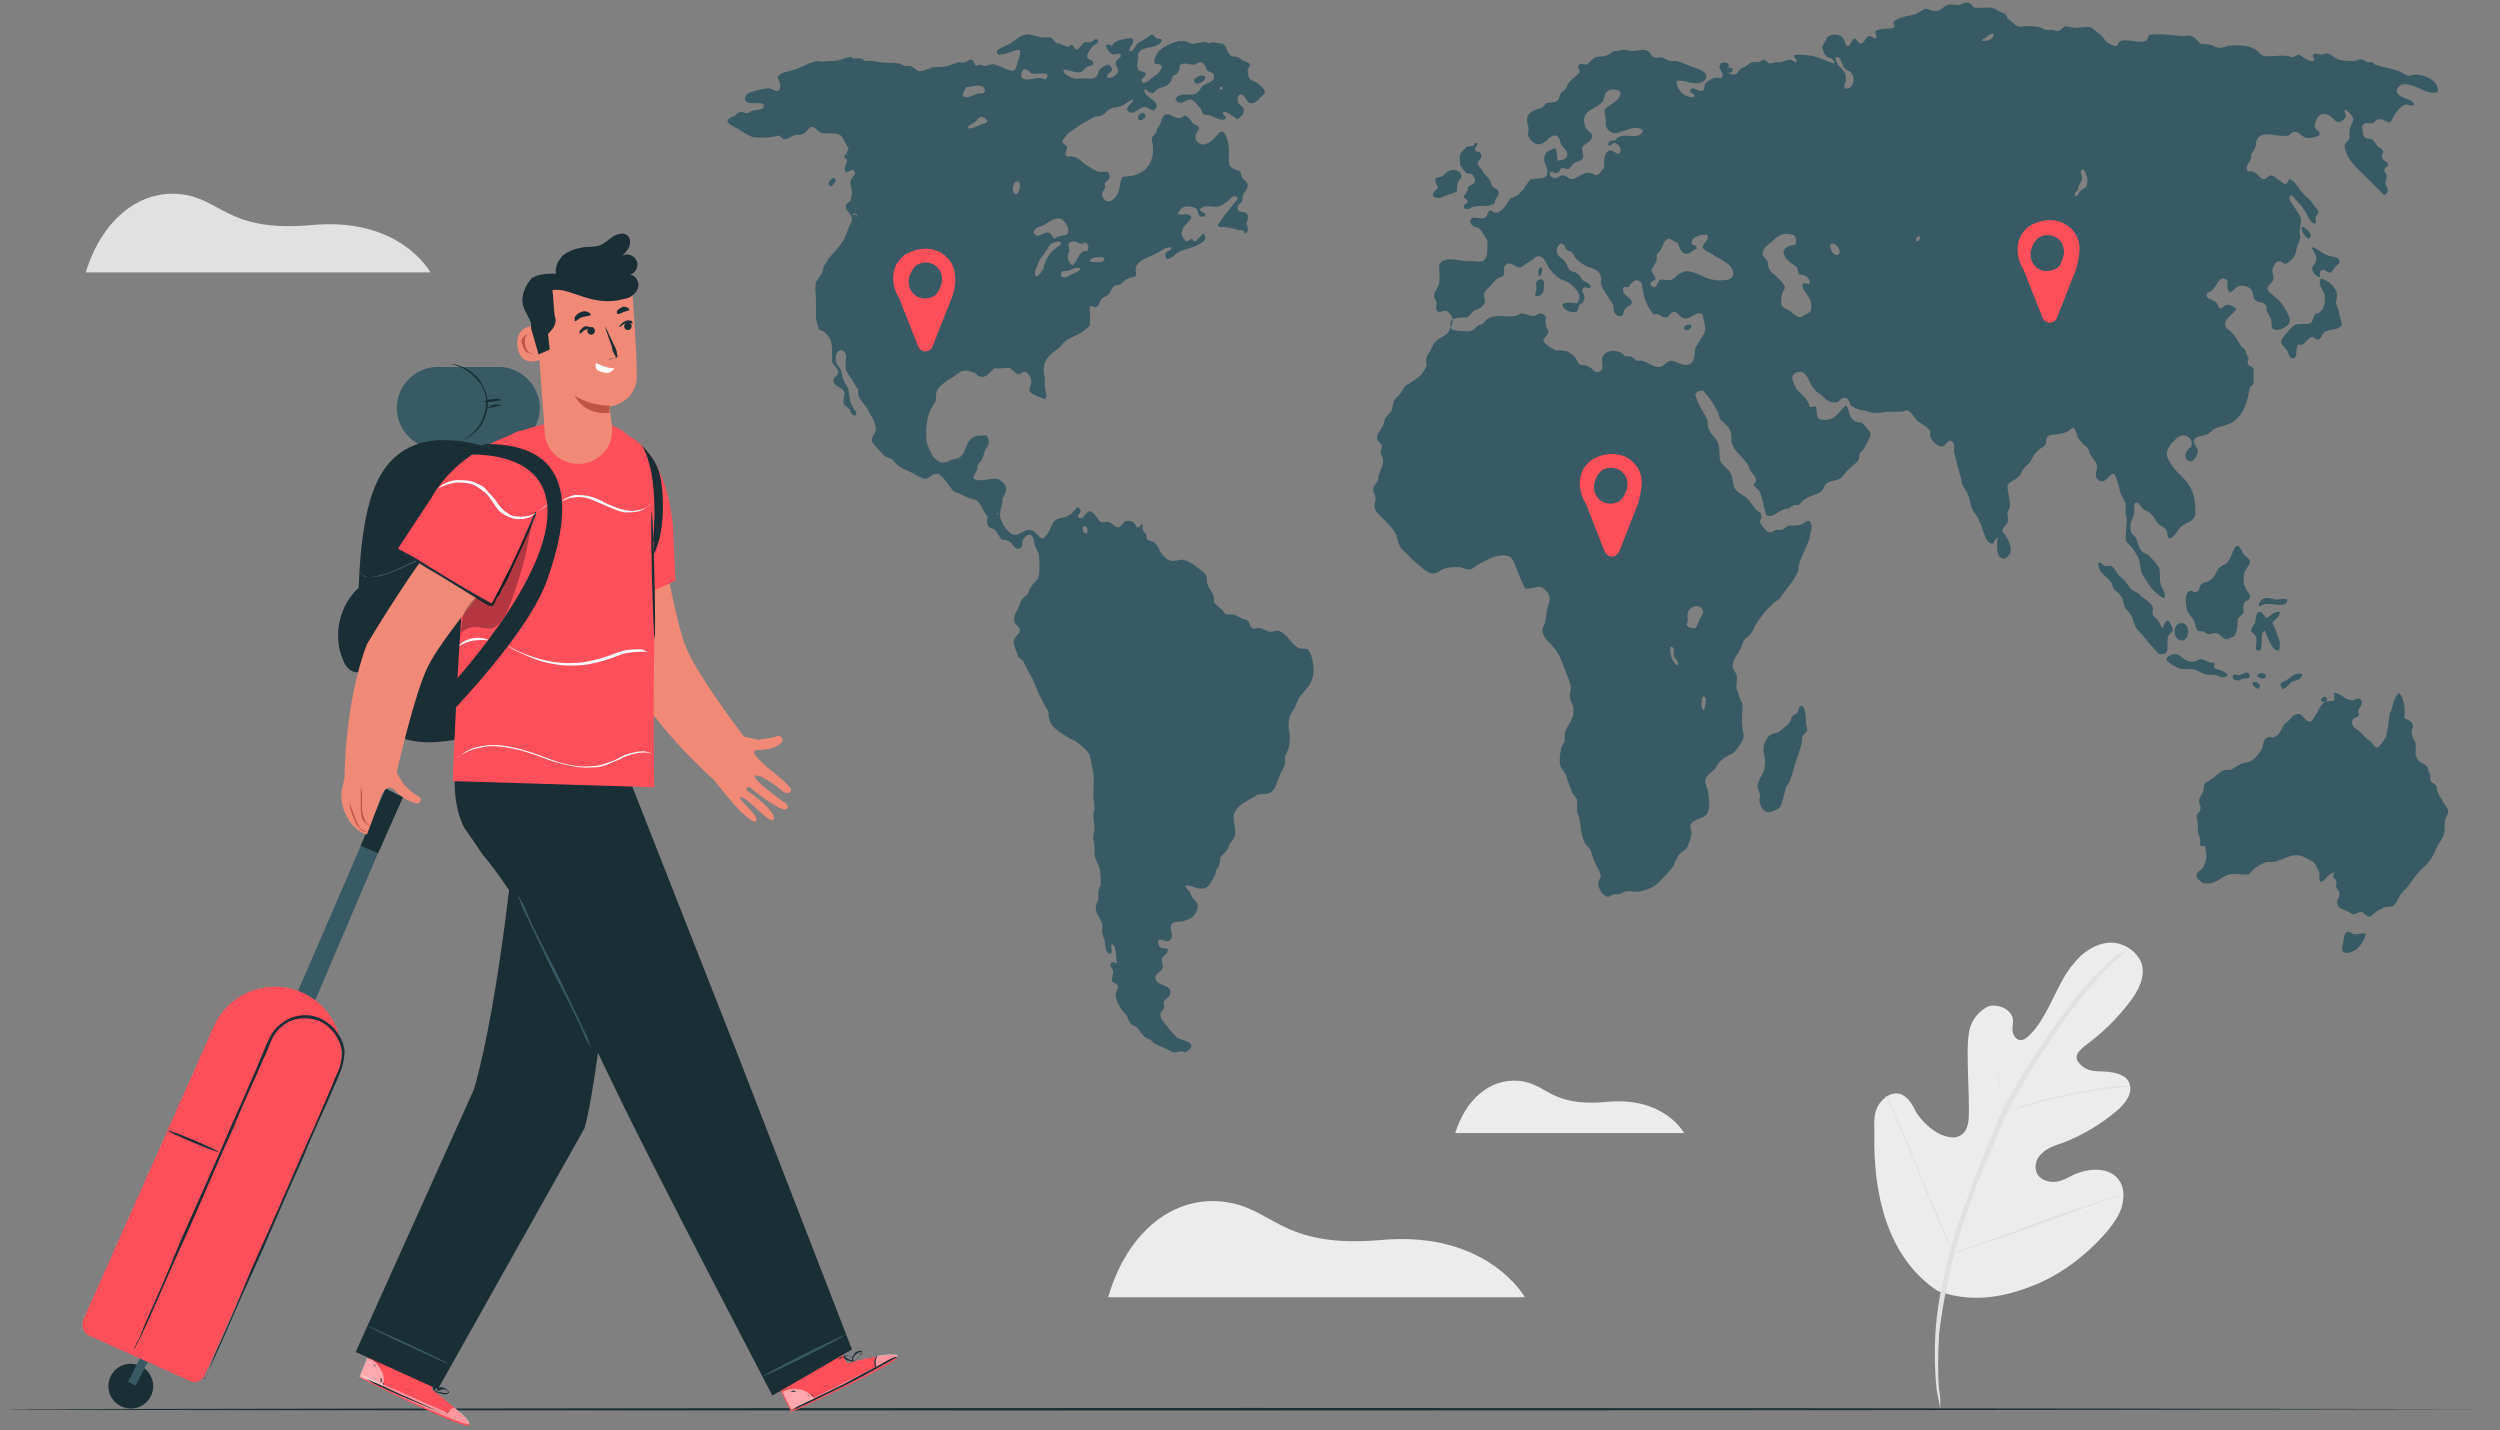 <?xml version="1.0" encoding="utf-8"?>
<!-- Generator: Adobe Illustrator 21.0.0, SVG Export Plug-In . SVG Version: 6.00 Build 0)  -->
<svg version="1.1" id="Layer_1" xmlns="http://www.w3.org/2000/svg" xmlns:xlink="http://www.w3.org/1999/xlink" x="0px" y="0px"
	 viewBox="0 0 201 115" style="enable-background:new 0 0 201 115;" xml:space="preserve">
<rect x="0" y="0" width="201" height="115" fill="#808080" stroke="none"/>
<style type="text/css">
	.st0{fill:#ECECEC;}
	.st1{fill:#E1E1E1;}
	.st2{fill:#1A2E35;}
	.st3{fill:#375A64;}
	.st4{fill:#FF4F5B;}
	.st5{opacity:0.5;}
	.st6{fill:#FFFFFF;}
	.st7{opacity:0.4;}
	.st8{fill:#F08976;}
	.st9{fill:#FAFAFA;}
	.st10{fill:#BF5445;}
	.st11{opacity:0.3;}
</style>
<g>
	<path class="st0" d="M89.1,104.3h33.5c0,0-3-5.4-11.6-4.6c-8.2,0.7-8.6-2.7-12.8-3.1S90.5,99.4,89.1,104.3z"/>
</g>
<g>
	<path class="st0" d="M117,91.1h18.4c0,0-1.6-3-6.3-2.5c-4.5,0.4-4.7-1.5-7-1.7C119.7,86.7,117.8,88.5,117,91.1z"/>
</g>
<g>
	<path class="st1" d="M6.9,21.9h27.7c0,0-2.4-4.5-9.6-3.8c-6.8,0.6-7.2-2.2-10.6-2.5C11,15.3,8.1,17.9,6.9,21.9z"/>
</g>
<g>
	<g>
		<path class="st0" d="M155.8,103.8c-4.1-2.7-5.2-7.9-5.1-12.6c0-0.8-0.1-1.6,0.3-2.3c0.4-0.7,1.2-1.2,1.9-0.9
			c0.6,0.3,0.9,0.9,1.2,1.5c0.5,0.7,1.1,1.3,1.9,1.7c0.5,0.2,1.1,0.4,1.6,0.1c0.7-0.4,0.7-1.3,0.7-2.1c0-1.4-0.1-2.9-0.1-4.3
			c0-0.8,0-1.6,0.2-2.3c0.2-0.7,0.8-1.4,1.5-1.7c0.7-0.2,1.7,0.2,1.9,0.9c0.1,0.3,0,0.6,0,1c0,0.3,0.2,0.7,0.5,0.8
			c0.3,0.1,0.6-0.1,0.9-0.4c0.8-0.8,1.3-1.8,1.8-2.8s1-2.1,1.7-2.9c0.7-0.9,1.7-1.6,2.8-1.7s2.3,0.6,2.7,1.7c0.3,1.1-0.3,2.2-1,3.1
			c-1,1.3-2.2,2.5-3.6,3.5c-0.2,0.2-0.5,0.4-0.6,0.7c-0.2,0.5,0.4,1,0.9,1.2c0.6,0.2,1.2,0.1,1.8,0.2s1.3,0.3,1.5,0.9
			c0.3,0.8-0.3,1.6-1,2.2c-1.3,1.1-2.8,2-4.4,2.6c-0.6,0.2-1.2,0.4-1.6,0.8c-0.5,0.4-0.7,1.1-0.4,1.7c0.3,0.5,1,0.7,1.6,0.6
			s1.1-0.5,1.7-0.7c1.1-0.4,2.5-0.4,3.2,0.5c0.5,0.6,0.5,1.4,0.3,2.2c-0.2,0.7-0.7,1.4-1.1,1.9c-1.7,2-3.9,3.7-6.4,4.6
			C160.7,104.4,158.3,104.7,155.8,103.8"/>
	</g>
	<g>
		<g>
			<path class="st1" d="M171,76.4C171,76.4,170.9,76.5,171,76.4c-0.1,0.1-0.2,0.2-0.3,0.3c-0.2,0.2-0.5,0.5-0.9,0.8
				c-0.7,0.7-1.8,1.8-2.9,3.3c-0.6,0.7-1.2,1.6-1.8,2.5s-1.3,1.9-1.9,2.9c-0.6,1-1.3,2.2-1.9,3.4c-0.3,0.6-0.5,1.2-0.8,1.9
				c-0.3,0.6-0.5,1.3-0.8,1.9c-1.1,2.6-2,5.2-2.6,7.5c-0.6,2.4-1,4.6-1.2,6.4c-0.1,1.9-0.1,3.4,0,4.4c0.1,0.5,0.1,0.9,0.1,1.2
				c0,0.1,0,0.2,0,0.3c0,0.1,0,0.1,0,0.1s-0.1-0.6-0.3-1.6c-0.1-1-0.2-2.5-0.1-4.4c0.1-1.9,0.5-4.1,1.1-6.4c0.6-2.4,1.6-4.9,2.6-7.6
				c0.3-0.7,0.5-1.3,0.8-1.9s0.5-1.3,0.8-1.9c0.6-1.2,1.2-2.3,1.9-3.4c0.6-1,1.3-2,1.9-2.9c0.6-0.9,1.2-1.7,1.8-2.5
				c1.1-1.5,2.2-2.5,3-3.3c0.4-0.4,0.7-0.6,0.9-0.8C170.7,76.6,170.8,76.6,171,76.4C170.9,76.5,171,76.4,171,76.4z"/>
		</g>
	</g>
	<g>
		<g>
			<path class="st1" d="M161.2,89.5c0,0,0-0.1-0.1-0.3c0-0.2-0.1-0.5-0.2-0.9c-0.1-0.8-0.3-1.8-0.4-3c-0.2-1.2-0.3-2.2-0.5-3
				c-0.1-0.4-0.1-0.7-0.2-0.9c0-0.2-0.1-0.3-0.1-0.3s0,0.1,0.1,0.3c0.1,0.2,0.1,0.5,0.2,0.9c0.2,0.8,0.3,1.8,0.5,3s0.3,2.2,0.4,3
				c0.1,0.4,0.1,0.7,0.1,0.9C161.2,89.4,161.2,89.5,161.2,89.5z"/>
		</g>
	</g>
	<g>
		<g>
			<path class="st1" d="M171.3,87.4c0,0,0,0-0.1,0s-0.2,0-0.3,0c-0.3,0-0.6,0.1-1.1,0.1c-0.9,0.1-2.2,0.3-3.6,0.6
				c-1.4,0.3-2.6,0.6-3.5,0.9c-0.4,0.1-0.8,0.2-1.1,0.3c-0.1,0-0.2,0.1-0.3,0.1s-0.1,0-0.1,0s0,0,0.1,0s0.2-0.1,0.3-0.1
				c0.2-0.1,0.6-0.2,1-0.4c0.9-0.3,2.1-0.6,3.5-0.9s2.7-0.5,3.6-0.6c0.5-0.1,0.8-0.1,1.1-0.1c0.1,0,0.2,0,0.3,0
				C171.3,87.4,171.3,87.4,171.3,87.4z"/>
		</g>
	</g>
	<g>
		<g>
			<path class="st1" d="M157.1,100.7c0,0,0,0-0.1-0.1c0-0.1-0.1-0.2-0.2-0.4c-0.2-0.3-0.4-0.8-0.6-1.3c-0.5-1.1-1.2-2.7-1.9-4.5
				s-1.4-3.4-1.9-4.5c-0.2-0.6-0.4-1-0.6-1.3c-0.1-0.2-0.1-0.3-0.2-0.4c0-0.1-0.1-0.1,0-0.1c0,0,0,0,0.1,0.1c0,0.1,0.1,0.2,0.2,0.4
				c0.2,0.3,0.4,0.8,0.6,1.3c0.5,1.1,1.2,2.7,1.9,4.5s1.4,3.3,1.9,4.5c0.2,0.6,0.4,1,0.6,1.3C157,100.4,157,100.5,157.1,100.7
				C157.1,100.7,157.1,100.7,157.1,100.7z"/>
		</g>
	</g>
	<g>
		<g>
			<path class="st1" d="M170.4,96.1c0,0,0,0-0.1,0.1c-0.1,0-0.2,0.1-0.4,0.1c-0.4,0.1-0.8,0.3-1.4,0.5c-1.2,0.4-2.9,1-4.7,1.7
				s-3.5,1.2-4.7,1.6c-0.6,0.2-1.1,0.4-1.4,0.5c-0.2,0-0.3,0.1-0.4,0.1c-0.1,0-0.1,0-0.1,0s0,0,0.1-0.1c0.1,0,0.2-0.1,0.4-0.1
				c0.4-0.1,0.8-0.3,1.4-0.5c1.2-0.4,2.9-1,4.7-1.7s3.5-1.2,4.7-1.6c0.6-0.2,1.1-0.4,1.4-0.5c0.2,0,0.3-0.1,0.4-0.1
				C170.4,96.1,170.4,96.1,170.4,96.1z"/>
		</g>
	</g>
</g>
<g>
	<path class="st2" d="M200.5,113.3c0,0-44.8,0.1-100,0.1s-100,0-100-0.1c0,0,44.8-0.1,100-0.1C155.7,113.2,200.5,113.3,200.5,113.3z
		"/>
</g>
<g>
	<g>
		<path class="st3" d="M190.2,75.1c-0.1,0.5-0.4,0.9-0.7,1.2c-0.3,0.2-1.1,0.6-1.2,0c0-0.2,0.2-1,0.2-1.1c0.2-0.5,0.5-0.2,0.7-0.1
			C189.7,75.2,190,74.9,190.2,75.1z"/>
		<path class="st3" d="M188,24.9c0.1,0.5,0.2,0.8,0.3,1.2c-0.3,0.5-0.9,0.3-1.4,0.6c-0.2,0.1-0.3,0.6-0.5,0.6
			c-0.2,0.1-0.3-0.2-0.5-0.2c-0.4,0-0.6,0.8-1.1,0.6c-0.3,0.2,0,1-0.4,1.1c-0.3,0.1-0.4-0.4-0.5-0.6c-0.2-0.3-0.5-0.5-0.5-0.7
			c0-0.3,0.4-0.6,0.5-0.8c0.2-0.2,0.5-0.6,0.7-0.6c0.4-0.1,0.7,0,1.1-0.1c0.3-0.1,0.3-0.6,0.4-0.7c0.1-0.1,0.3-0.1,0.4-0.2
			c0.3-0.2,0.5-0.7,0.4-1.4c-0.1-0.4-0.6-0.8-0.3-1.3c0.5,0.1,1.2,0.6,1.3,1.3c0,0.3-0.1,0.5-0.1,0.7
			C187.9,24.5,187.9,24.7,188,24.9z"/>
		<path class="st3" d="M188.1,21.1c-0.1,0.2-0.2,0.2-0.3,0.3s-0.3,0.5-0.4,0.5c-0.3,0.1-0.5-0.3-0.7-0.2c-0.3,0.1-0.1,0.4-0.2,0.6
			c-0.3-0.1-0.6-0.4-0.6-0.7c0-0.2,0.2-0.3,0.3-0.6c0.1-0.4-0.1-0.6-0.3-1c0-0.1,0-0.1,0-0.1c0.3-0.1,0.8,0.6,1.5,0.7
			C187.8,20.7,188.1,20.7,188.1,21.1z"/>
		<path class="st3" d="M187.1,56.2c0,0.3-0.4,0.3-0.5,0.1C186.7,56,187,55.9,187.1,56.2z"/>
		<path class="st3" d="M185.1,18.2c0.3,0.2,1,0.6,0.5,1C185.3,19,184.9,18.5,185.1,18.2z"/>
		<path class="st3" d="M183.8,54.7c0.4-0.2,0.7-0.7,1.3-0.5c-0.1,0.5-0.5,0.5-0.8,0.6c-0.3,0.2-0.5,0.6-0.8,0.6
			c0-0.1-0.1-0.1-0.1-0.2C183.2,54.9,183.6,54.8,183.8,54.7z"/>
		<path class="st3" d="M183,48.2c0.4,0,0.6-0.1,0.9,0c0,0.8-1.2,0.2-1.9,0.4c-0.2,0-0.2,0.2-0.4,0.1c0-0.3,0.3-0.6,0.5-0.6
			C182.4,48,182.7,48.2,183,48.2z"/>
		<path class="st3" d="M183.3,49.2c0,0.5-0.5,0.6-0.6,0.9c0.3,0.5,0.4,1,0.6,1.5c0,0.3,0,0.6-0.1,0.7c-0.5,0.1-0.9-1.1-1.1-1.6
			c-0.5,0.1,0,1.8-0.6,1.6c-0.3-0.1,0-0.6-0.1-1c-0.1-0.4-0.4-0.4-0.4-0.6c0-0.2,0.2-0.5,0.3-0.6c0.1-0.3,0-0.9,0.4-0.9
			c0.2,0,0.4,0.4,0.5,0.5C182.4,49.7,182.8,49.1,183.3,49.2z"/>
		<path class="st3" d="M182.2,54.4c-0.1,0.3-0.7,0.1-0.7-0.1C181.6,54,182.2,54.1,182.2,54.4z"/>
		<path class="st3" d="M181.7,55.2c0,0.1-0.1,0.1-0.1,0.2c-0.2-0.1-0.5-0.2-0.5-0.5C181.2,54.7,181.7,54.9,181.7,55.2z"/>
		<path class="st3" d="M180.9,54.4c-0.2,0.3-0.6,0-0.8,0.3c-0.3,0-0.6,0-0.6-0.3c0.1-0.3,0.4-0.1,0.5-0.1
			C180.4,54.2,180.8,53.8,180.9,54.4z"/>
		<path class="st3" d="M176.9,67.6c0-0.3-0.2-0.6-0.2-0.9c0-0.1,0-0.3,0-0.5s-0.1-0.4-0.1-0.6s0.3-0.3,0.3-0.5
			c0.1-0.4-0.1-0.4-0.1-0.7c0-0.3,0.2-0.4,0.3-0.7c0.1-0.2,0.1-0.5,0.1-0.6c0.1-0.2,0.4-0.3,0.5-0.4c0.5-0.3,0.8-0.7,1.2-0.8
			c0.1,0,0.3,0,0.4,0c0.3-0.1,0.5-0.3,0.9-0.5c0.4-0.1,0.6-0.1,0.9-0.3c0.3-0.2,0.7-0.7,0.8-1c0.1-0.4,0.1-0.7,0.4-0.8
			c0.1-0.1,0.3,0,0.4,0s0.5-0.2,0.5-0.3c0.2-0.2,0.3-0.6,0.5-0.8c0.2-0.2,0.5-0.4,0.6-0.6c0.1-0.1,0.4-0.2,0.5-0.2
			c0.4,0,0.5,0.7,1,0.6c0.2-0.1,0.3-0.5,0.5-0.7c0.2-0.4,0.4-0.8,0.7-0.9c0.3-0.1,0.6,0.1,0.7-0.2c0-0.2-0.1-0.4,0-0.5
			c0.4,0,0.9,0.6,1.4,0.6c0.3,0,0.7-0.4,0.8,0.2c0,0.2-0.2,0.4-0.3,0.6c0,0.2,0.1,0.3,0,0.5c-0.3,0.1-0.5,0.2-0.5,0.5
			c0,0.4,0.5,0.6,0.7,0.8c0.2,0.2,0.4,0.4,0.5,0.5c0.1,0.1,0.2,0.1,0.3,0.2c0.2,0.2,0.3,0.5,0.5,0.5s0.5-0.5,0.7-0.8
			c0.2-0.5,0.2-1.1,0.3-1.7c0-0.2,0.1-0.4,0.2-0.6c0.1-0.5,0.3-1.1,0.6-1.3c0.4,0.5,0.5,1.3,0.4,2c0.2,0.2,0.6,0.2,0.7,0.6
			c0,0.2-0.1,0.4-0.1,0.6c0,0.3,0.2,0.6,0.3,0.8c0.1,0.5-0.1,0.8,0.1,1.2c0.2,0.5,0.6,0.4,0.9,0.8c0,0.3,0.1,0.4,0.2,0.6
			c0,0.1,0,0.3,0,0.4c0.1,0.3,0.4,0.3,0.5,0.5c0,0.1,0,0.3,0.1,0.5c0.1,0.3,0.3,0.5,0.4,0.7c0.1,0.3,0.4,0.5,0.4,0.7
			c0.1,0.4-0.2,0.6-0.2,0.8c-0.1,0.4,0,0.8-0.1,1.1c-0.1,0.5-0.5,0.8-0.7,1.4c-0.2,0.5-0.5,0.9-0.8,1.2c-0.2,0.2-0.4,0.3-0.5,0.5
			c-0.3,0.3-0.5,0.6-0.7,0.9c-0.3,0.4-0.5,0.6-0.7,0.8c-0.3,0.4-0.5,1.1-0.9,1.1c-0.3,0-0.5,0-0.8,0.2c-0.5,0.2-0.7,0.6-0.9,0.6
			s-0.5-0.3-0.6-0.4c-0.3,0-0.4,0.2-0.7,0.2c-0.1,0-0.2-0.1-0.4-0.2c-0.4-0.2-0.8-0.2-0.9-0.7c0-0.3,0.2-0.5,0.2-0.7
			c0-0.3-0.2-0.4-0.3-0.6c0.1-0.3,0.1-0.6-0.2-0.7c0-0.2,0-0.4,0.1-0.5c-0.2,0.1-0.4,0.2-0.5,0.3c-0.2,0.2-0.4,0.5-0.6,0.5
			c-0.2-0.1-0.1-0.4-0.1-0.6s-0.4-0.9-0.5-1c-0.2-0.1-0.7-0.4-1-0.5c-0.9-0.2-1.5,0.4-2.2,0.5c-0.2,0-0.4,0-0.5,0
			c-0.5,0.1-1.2,0.6-1.5,1c-0.5,0.1-1.2-0.2-1.8,0.1c-0.6,0.2-0.9,0.8-1.9,0.6c-0.2-0.2-0.5-0.3-0.5-0.6c0-0.3,0.4-0.5,0.5-0.6
			c0.1-0.2,0.3-0.6,0.3-1c0-0.2-0.1-0.5-0.1-0.8C176.8,68.1,176.9,67.9,176.9,67.6z"/>
		<path class="st3" d="M176.4,53.2c0.2,0,0.3-0.2,0.5-0.2c0.4,0,0.6,0.3,1.1,0.3c0.1,0.1,0,0.2,0,0.4c0.4,0.2,0.9,0.2,1.1,0.6
			c-0.3,0.3-0.6,0.1-0.9,0s-0.6,0-0.9-0.1c-0.4-0.1-0.7-0.4-1.2-0.4c-0.3,0-0.5,0-0.7,0c-0.3-0.1-1.2-0.5-1.2-0.8
			c0-0.3,0.5-0.4,0.8-0.4C175.4,52.7,175.7,53.3,176.4,53.2z"/>
		<path class="st3" d="M177.2,50.8c-0.2-0.1-0.5,0-0.5-0.1c-0.2-0.2-0.2-0.6-0.3-0.8s-0.3-0.4-0.5-0.7c-0.2-0.5-0.3-1.6,0.2-1.7
			c0.2,0,0.4,0.2,0.5,0.1c0.3-0.1,0.2-0.6,0.5-0.7c0.1-0.1,0.4-0.1,0.5-0.2c0.2-0.1,0.4-0.3,0.5-0.5c0.1-0.2,0.2-0.5,0.4-0.6
			c0.2-0.2,0.4-0.2,0.5-0.3c0.4-0.4,0.4-0.8,0.7-1.3c0.3-0.4,0.6,0.4,0.7,0.6c0.2,0.2,0.5,0.3,0.5,0.6c-0.2,0.6-0.6,0.6-0.5,1.6
			c0,0.2,0.1,0.4,0.2,0.6c0.1,0.2,0.4,0.5,0.3,0.6c0,0.3-0.5,0.3-0.5,0.6c-0.1,0.3,0,0.3,0,0.6c-0.1,0.3-0.5,0.4-0.5,0.7
			s0,0.9-0.3,1.3c-0.2,0-0.4,0.2-0.6,0.2c-0.3,0-0.5-0.5-0.9-0.5c-0.2,0-0.4,0.1-0.5,0.1C177.5,51,177.4,50.9,177.2,50.8z"/>
		<path class="st3" d="M175.4,50.1c0.7,0,0.7,1.4,0,1.4S174.6,50.1,175.4,50.1z"/>
		<path class="st3" d="M174.3,49.9c0.1,0,0.4,0.6,0.4,0.7c0,0.3-0.3,0.3-0.4,0.6c-0.1,0.5,0.1,1.1-0.2,1.3c-0.1,0.1-0.4,0.1-0.5,0.1
			c-0.5-0.5-0.9-1-1.4-1.6c-0.2-0.2-0.4-0.4-0.5-0.6c-0.2-0.4-0.2-0.7-0.4-1c-0.2-0.3-0.5-0.5-0.5-0.7c-0.1-0.3-0.1-0.6-0.3-0.8
			c-0.1-0.2-0.3-0.3-0.5-0.5c-0.1-0.1-0.2-0.3-0.2-0.5c-0.4-0.6-1.1-0.8-1.1-1.6c0.2-0.2,0.3,0.1,0.5,0.2c0.2,0,0.4,0,0.5,0
			c0.3,0.1,0.5,0.6,0.7,0.8c0.2,0.2,0.4,0.3,0.5,0.5c0.2,0.2,0.3,0.5,0.5,0.6c0.2,0.2,0.5,0.2,0.7,0.5c0.4,0.3,0.9,0.6,1,1
			c0,0.1-0.1,0.4,0,0.5c0,0.2,0.3,0.3,0.4,0.5c0.2,0.2,0.2,0.5,0.4,0.6C174,50.2,174.1,49.9,174.3,49.9z"/>
		<path class="st3" d="M160.8,42.6c0.3,0.1,1.1,1.3,0.8,1.9c-0.1,0.2-0.4,0.5-0.6,0.4C160.4,44.8,160.5,43.3,160.8,42.6
			C160.7,42.7,160.8,42.6,160.8,42.6z"/>
		<path class="st3" d="M141.8,60.1c0-0.3,0.2-0.7,0.4-0.9c0.3-0.3,0.6-0.2,0.9-0.4c0.2-0.2,0.5-0.4,0.7-0.6c0.2-0.2,0.2-0.5,0.3-0.6
			c0.1-0.1,0.3-0.2,0.4-0.3c0.1-0.1,0.1-0.4,0.2-0.5c0.4-0.2,0.5,0.6,0.5,1.3c0,0.2,0.1,0.4,0.1,0.5c0,0.3-0.3,0.4-0.4,0.6
			c0,0.7-0.3,1.4-0.5,2c-0.2,0.6-0.3,1.1-0.5,1.6c-0.1,0.2-0.2,0.3-0.3,0.5c-0.2,0.6-0.3,1.5-0.6,1.7c-0.1,0.1-0.6,0.3-0.8,0.3
			c-0.4,0-0.6-0.4-0.7-0.7c-0.1-0.2,0-0.4,0-0.6c0-0.3-0.2-0.6-0.2-0.8c0.1-0.7,0.6-1,0.6-1.7C142,61,141.7,60.5,141.8,60.1z"/>
		<path class="st3" d="M128,10.9c0,0.6-0.7,0.6-0.8,1c0,0.2,0.1,0.6,0.1,0.7c-0.1,0.4-0.4,0.3-0.7,0.5c-0.2,0.1-0.4,0.5-0.5,0.5
			c-0.2,0-0.3-0.1-0.5-0.1s-0.1,0.3-0.4,0.4c-0.2,0.1-0.6-0.3-0.6,0.1c0,0.2,0.4,0.4,0.5,0.3c0.2,0,0.3-0.2,0.5-0.2
			c0.4,0,0.5,0.3,0.7,0.3c0.5,0,1-0.6,1.5-0.5c0.3,0,0.4,0.2,0.5,0.2c0.3,0,0.5-0.5,0.7-0.6c-0.1-0.6,0-1.4,0.5-1.4
			c0.3,0,0.7,0.6,0.8,0c0-0.3-0.3-0.6-0.5-0.6c-0.2,0-0.4,0.4-0.5,0.1c0-0.3,0.3-0.3,0.5-0.3c0.1-0.1,0.2-0.2,0.4-0.3
			c0.6-0.3,1.6,0.3,1.9-0.5c-0.6-0.6-1.6,0.2-2.3,0.2c-0.3,0-0.6-0.3-0.7-0.6c0-0.1,0-0.3,0-0.5c0-0.2-0.1-0.5-0.1-0.6
			c0-0.6,1.3-0.7,1.3-1.6c-0.3-0.3-1-0.3-1.2,0.1c-0.1,0.1-0.1,0.4-0.2,0.6c-0.3,0.5-1.1,0.6-1.4,1.1c-0.1,0.1-0.2,0.5-0.1,0.7
			C127.4,10.5,128,10.6,128,10.9z M121.2,44.7c-0.8-0.2-1.6,0.3-2.2,0.6c-0.4,0.2-0.6,0.5-0.9,0.5s-0.5-0.2-0.8-0.2
			c-0.4,0-0.8,0-1.1,0.1c-0.4,0.1-0.6,0.4-0.9,0.4c-0.5,0.1-1.1-0.6-1.5-0.9c-0.2-0.2-0.5-0.4-0.6-0.6c-0.2-0.2-0.5-0.4-0.6-0.6
			c-0.2-0.3-0.2-0.7-0.4-1.1c-0.2-0.4-0.5-0.7-0.9-1.1c-0.3-0.3-0.8-0.7-0.8-1.1c0-0.2,0.1-0.5,0.1-0.6c0-0.3-0.2-0.5-0.2-0.7
			c0-0.3,0.3-0.6,0.4-0.8c0-0.1,0-0.3,0.1-0.5c0.1-0.4,0.3-0.6,0.3-1.1c0-0.2-0.2-0.4-0.2-0.6c0-0.2,0.1-0.3,0.1-0.5
			c0-0.3-0.4-0.4-0.4-0.7s0.3-0.6,0.5-1c0.1-0.2,0.1-0.5,0.2-0.6c0.2-0.3,0.5-0.5,0.5-0.7c0.1-0.2,0.1-0.6,0.2-0.7
			c0.1-0.2,0.3-0.3,0.5-0.6c0.2-0.2,0.3-0.5,0.4-0.6c0.2-0.1,0.4-0.2,0.5-0.3c0.5-0.3,0.9-0.6,1.2-1.3c-0.1-0.6,0-0.8,0.3-1.2
			c0.2-0.4,0.3-0.7,0.6-0.9c0.4-0.3,0.7-0.3,0.9-0.7c0.1-0.2,0.3-0.6,0.3-0.8c0-0.4-0.3-0.7-0.5-0.8c-0.3-0.1-0.6,0.3-0.8-0.1
			c-0.1-0.1,0-0.4,0-0.5c0-0.2-0.2-0.4-0.2-0.6c0-0.4,0.3-0.6,0.4-1c0.1-0.6,0-0.9,0-1.5c0.4-0.7,1.3-0.4,2.2-0.3c0.1,0,0.3,0,0.5,0
			c0.5,0,0.9,0.2,1.1-0.4c0.1-0.2,0.1-1,0.1-1.2c-0.1-0.3-0.5-0.8-0.6-1c-0.3-0.2-0.7-0.1-0.8-0.6c0.1-0.6,0.7-0.1,1.2-0.3
			c0.2-0.1,0.2-0.5,0.4-0.6c0.1,0,0.3,0.2,0.5,0.2s0.6-0.3,0.7-0.5c0.2-0.2,0.3-0.5,0.4-0.6c0.1-0.1,0.3-0.1,0.4-0.2
			c0.3-0.1,0.5-0.4,0.7-0.6c0.3-0.4,0.4-0.7,0.6-0.8c0.4-0.1,1.3,0.1,1.3-0.5c0.1-0.5-0.4-0.8-0.2-1.4c0.1-0.4,0.5-0.4,0.8-0.6
			c0.2,0.2,0.2,0.7,0.2,1c0.3,0,0.8-0.1,0.8-0.4c0.1-0.4-0.4-0.7-0.5-0.9c-0.1-0.3-0.1-0.6-0.4-0.7c-0.5-0.1-0.8,0.7-1.4,0.7
			c-0.4,0-0.7-0.4-0.8-0.6c-0.1-0.2,0-0.4,0-0.6c0-0.3-0.2-0.6-0.1-1c0.2-0.5,0.7-0.6,1.1-0.7c0.2-0.1,0.3-0.3,0.4-0.4
			c0.3-0.1,0.6,0,0.9-0.2c0.2-0.1,0.1-0.3,0.3-0.6c0.1-0.2,0.3-0.2,0.4-0.4c0.1-0.1,0.1-0.3,0.2-0.4c0.3-0.4,0.7-0.6,0.9-0.9
			c0.1-0.2-0.2-0.3-0.1-0.5c0.1-0.3,0.5-0.1,0.6-0.1c0.3-0.1,0.5-0.5,0.8-0.6c0.4-0.1,0.6,0,1-0.2c0.2-0.1,0.4-0.3,0.5-0.3
			c0.1,0,0.3,0,0.3,0c0.1,0,0.2-0.1,0.4-0.1c0.2,0,0.5,0.1,0.7,0.1c0.5,0,0.9-0.2,1.3,0c0.2,0.1,0.2,0.4,0.5,0.5
			c0.1,0.1,0.3,0,0.5,0c0.3,0,0.5,0.3,0.9,0.3c0.1,0,0.3,0,0.4,0c0.4,0.1,0.8,0.3,1.3,0.5c0.4,0.1,1,0.3,1.1,0.7
			c0,0.5-0.6,0.6-0.9,0.6c-0.5,0-1-0.3-1.5-0.2c0,0.8,0.7,1.4,1.4,1.3c0.1-0.4-0.4-0.2-0.3-0.6c0.3-0.3,0.6,0.2,1,0.1
			c0.2-0.1,0.1-0.4,0.2-0.6c0.4-0.3,0.7-0.6,1.3-0.4c0-0.1,0.1-0.1,0.1-0.2c0-0.4-0.4-0.6-0.2-0.9c0.1-0.3,0.6-0.2,0.7,0
			c0,0.3-0.1,0.2-0.1,0.5c0.1,0.3,0.4,0.3,0.5,0.3c0.3,0,0.4-0.4,0.6-0.5c0.1-0.1,0.3-0.1,0.4-0.2c0.2-0.1,0.3-0.3,0.5-0.3
			c0.1,0,0.3,0,0.4,0c0.2,0,0.4-0.2,0.5-0.2c0.2,0,0.3,0.3,0.5,0.3c0.1,0,0.3-0.1,0.5-0.1c0.2,0,0.3,0,0.4,0
			c0.3-0.1,0.5-0.2,0.7-0.2c0.2,0,0.5,0.3,0.5,0.2c0.2-0.2-0.3-0.4-0.1-0.6c0.5,0,0.9,0,1.4,0.1c0.6,0.1,1.3,0.5,1.8,0.6
			c-0.1-0.5-0.5-0.4-0.7-0.6c-0.1-0.1-0.3-0.6-0.3-0.7c0-0.1,0.4-0.7,0.4-0.8c0.3-0.3,1.1-0.3,1.3,0.1c0.2,0.3,0.1,0.6,0.4,0.6
			c0.2,0,0.3-0.6,0.5-0.6c0.2,0,0.3,0.4,0.5,0.4c0.3,0,0.4-0.6,0.7-0.6c0.2,0,0.2,0.1,0.5,0.2c0.2-0.2-0.1-0.4,0-0.6
			c0.4-0.3,1.1-0.1,1.5-0.3c0.1-0.2-0.2-0.3,0-0.5c0.4-0.3,0.9-0.4,1.5-0.5c0.4-0.1,0.7-0.4,1-0.5c0.3,0,0.5,0.2,0.8,0.2
			c0.2,0,0.4-0.1,0.5-0.2c0.2-0.1,0.3-0.3,0.5-0.3c0.3-0.1,0.5,0,0.8,0c0.3,0,0.5-0.2,0.8-0.2c0.2,0,0.4,0.3,0.5,0.4
			c0.6,0.1,1.2-0.1,1.7,0.1c0.1,0,0.2,0.2,0.3,0.2c0.4,0.2,0.6,0.1,0.7,0.6c0.3,0.1,0.5,0.5,0.8,0.6c0.2,0.1,0.5,0,0.7,0
			c0.4,0,0.7,0,1.1,0.1c0.2,0,0.3,0.2,0.5,0.2c0.1,0,0.3,0,0.4,0c0.2,0,0.4,0.1,0.5,0.1c0.3,0,0.5-0.4,0.7-0.4
			c0.1,0,0.3,0.1,0.5,0.1c0.5,0.1,1-0.1,1.5,0c0.2,0.1,0.5,0.4,0.8,0.6c0.2,0.2,0.3,0.4,0.5,0.6c0.2,0.1,0.5,0.3,0.7,0.3
			c0.2,0,0.2-0.3,0.4-0.4c0.5-0.2,1.5,0.2,2,0c0.2-0.1,0.2-0.4,0.3-0.5c0.8-0.1,1.7,0,2.6,0.1c0.3,0,0.5-0.1,0.8,0
			c0.3,0.1,0.5,0.4,0.7,0.6c0.2,0.1,0.5,0,0.8,0.1c0.2,0,0.4,0.2,0.5,0.2c0.3,0.1,0.6,0,0.9-0.1c0.6-0.1,1.5-0.1,2.1,0.2
			c0.4,0.2,0.5,0.5,0.8,0.6c0.5,0.1,1.4-0.1,1.9,0c0.1,0,0.3,0.1,0.4,0.1c0.2,0,0.3-0.2,0.5-0.2s0.7,0.6,1.2,0.5
			c0.2-0.2-0.2-0.4,0-0.5c0.2-0.2,0.4,0,0.6,0c0.1,0,0.3-0.1,0.5-0.1c0.3,0,0.6,0.4,1,0.5c0.3,0.1,0.7,0.1,1.1,0.1
			c0.3,0,0.5-0.2,0.7-0.1c0.1,0,0.3,0.1,0.4,0.2c0.1,0,0.3,0,0.4,0c0.1,0,0.2,0.2,0.3,0.2c0.5,0.2,1.3,0.3,1.8,0.5
			c0.4,0.1,0.6,0.4,0.9,0.4c0.1,0,0.3-0.1,0.5-0.1c0.8,0,1.9,0.5,1.8,1.4c-1,0.3-1.8-0.8-2.9-0.6c-0.2,0.1-0.4,0.3-0.4,0.5
			c0,0.6,1.3,0.6,1.4,1.1c-0.2,0.2-0.5,0-0.6,0c-0.3,0-0.7,0.4-0.8,0.6c-0.2,0.2-0.4,0.7-0.5,0.8c-0.3,0.1-0.6-0.3-1-0.2
			c-0.2,0-0.3,0.3-0.4,0.3c-0.3,0.1-0.7-0.2-0.9,0.3c0.1,0.3,0,0.7,0.3,0.9c0.2,0.1,0.3,0,0.5,0.1c0.2,0.1,0.3,0.4,0.5,0.6
			c0.2,0.1,0.3,0.2,0.4,0.3c0,0.3-0.1,0.3-0.1,0.5c0,0.3,0.5,0.4,0.5,0.6c0,0.3-0.3,0.2-0.3,0.5c0,0.2,0.2,0.2,0.2,0.5
			c0,0.2-0.1,0.3-0.1,0.5c0,0.3,0.2,0.4,0.2,0.6c0,0.2-0.2,0.3-0.3,0.4c-0.5-0.5-1-1-1.6-1.6c-0.6-0.6-1.5-1.3-1.6-2.4
			c0-0.2,0.3-0.3,0.4-0.6c0-0.1,0-0.3,0-0.5c0-0.4,0.3-0.8,0.3-1c0-0.3-0.5-0.7-0.6-0.8c-0.2,0.1,0,0.3,0,0.5s-0.3,0.5-0.5,0.5
			c-0.5,0.1-0.6-0.8-1.5-0.6c-0.2,0.1-0.5,0.5-0.5,1c0,0.2,0.4,0.3,0.4,0.6c0,0.2-0.8,0.3-0.9,0.3c-0.5,0-0.7-0.5-1.1-0.5
			c-0.2,0-0.4,0.2-0.5,0.3c-0.9,0.2-2.3-0.6-2.6,0.5c0,0.1,0,0.3-0.1,0.5c-0.1,0.2-0.2,0.4-0.3,0.5c0,0.1,0,0.3-0.1,0.5
			s-0.5,0.7-0.1,0.9c0.1,0,0.2-0.1,0.3,0c0.3,0,0.6,0.6,0.9,0.6c0.2,0,0.5-0.3,0.5-0.3c0.3,0,0.5,0.2,0.6,0.3
			c0.2,0.1,0.5,0.4,0.6,0.4c0.3,0,0.2-0.3,0.4-0.4c0.5,0.2,0.7,0.8,1.2,1.3c0.2,0.2,0.5,0.4,0.6,0.6c0.1,0.2,0.5,0.6,0.5,0.7
			s-0.1,0.3-0.2,0.4c-0.1,0.2,0.1,0.4-0.1,0.6c-0.5-0.2-0.5-0.7-0.9-1.2c-0.1-0.2-0.3-0.4-0.5-0.6c-0.1-0.1-0.4-0.5-0.5-0.5
			c-0.4,0.2,0.2,0.8,0.3,1c0.2,0.3,0.5,0.7,0.5,1c0,0.2-0.1,0.6-0.1,0.9c0,0.3,0.1,0.5,0,0.6c0,0.2-0.2,0.5-0.2,0.6
			c-0.1,0.3-0.1,0.6-0.2,0.7c-0.1,0.3-0.5,0.6-0.7,0.7c-0.3,0-0.4-0.2-0.5-0.2c-0.4,0-0.5,0.4-0.6,0.7c0,0.4,0.1,0.5,0.1,0.7
			c-0.1,0.4-0.5,0.5-0.5,0.8s0.4,0.4,0.5,0.6c0.3,0.2,0.7,0.6,0.9,1c0.2,0.3,0.4,0.7,0.4,1c0,0.4-0.8,0.8-1.2,0.7
			c-0.4-0.1-0.2-0.5-0.3-0.8c-0.1-0.3-0.2-0.4-0.3-0.6c-0.1-0.1,0-0.3-0.1-0.5c-0.2-0.4-0.5-0.2-0.8-0.4c-0.3-0.2-0.2-0.5-0.3-0.7
			c-0.1-0.4-0.6-0.6-1.1-0.5c-0.3,0.1-0.4,0.4-0.7,0.5c-0.5-0.3,0.1-1-0.5-1.1c-0.4-0.1-0.6,0.6-0.9,0.9c-0.2,0.2-0.5,0.2-0.5,0.4
			c0,0.4,0.4,0.3,0.6,0.5c0.3,0.1,0.3,0.5,0.5,0.6c0.2,0,0.4-0.3,0.5-0.3c0.4,0,0.6,0.2,0.8,0.3c-0.2,0.5-0.9,0.7-0.9,1.3
			c0,0.3,0.3,0.4,0.5,0.6c0.2,0.2,0.5,0.6,0.7,1c0.1,0.2,0.3,0.3,0.4,0.4c0.1,0.2,0.1,0.6,0.3,0.6c0,0.2-0.1,0.3-0.1,0.5
			c0.1,0.3,0.4,0.2,0.5,0.5c-0.1,0.6,0.2,1.2-0.3,1.4c-0.2,1.1-0.4,1.9-1,2.5c-0.5,0.6-1.3,0.6-1.9,0.9c-0.2,0.1-0.3,0.3-0.5,0.4
			c-0.4,0.2-1.1,0.1-1.1,0.6c0,0.3,0.3,0.5,0.3,0.7c0,0.5-0.3,0.8-0.5,0.9c-0.2,0-0.5-0.1-0.5-0.5c0-0.4,0.5-0.6,0.5-0.8
			c0.1-0.5-0.3-0.8-0.7-0.8c-0.4,0-1.3,0.9-1.3,1.5c0,0.4,0.6,1.2,0.8,1.4c0.8,0.8,1.6,1.4,1.5,3.5c-0.2,0.6-0.7,0.6-1.1,0.9
			c-0.3,0.2-0.5,0.9-1,1c-0.2-0.1-0.1-0.5-0.2-0.6c-0.1-0.3-0.5-0.4-0.7-0.6c-0.2-0.2-0.3-0.6-0.5-0.7c-0.2-0.3-0.5-0.3-0.7-0.5
			c-0.2-0.1-0.3-0.5-0.5-0.5c-0.3,0-0.2,0.3-0.2,0.8c-0.1,0.5-0.4,0.8-0.3,1.4c0,0.3,0.3,0.5,0.4,0.6c0.2,0.4,0.2,0.8,0.5,1.1
			c0.1,0.2,0.4,0.2,0.5,0.3c0.3,0.3,0.8,0.8,0.9,1.1c0.1,0.4,0,0.8,0.1,1.2c0.1,0.5,0.5,0.7,0.3,1.2c-0.3-0.1-0.5-0.3-0.7-0.5
			c-0.4-0.3-0.5-0.6-0.8-1c-0.1-0.2-0.2-0.3-0.3-0.5c-0.1-0.3-0.1-0.6-0.2-1c-0.1-0.4-0.4-0.8-0.6-1.1c-0.2-0.2-0.5-0.4-0.5-0.7
			c0-0.5,0.1-1,0.1-1.6c0-0.1-0.1-0.3-0.1-0.4c0-0.3,0-0.6,0-0.8c-0.1-0.2-0.2-0.5-0.3-0.6c-0.1-0.2-0.2-0.4-0.2-0.6
			c-0.1-0.4-0.3-1.2-0.5-1.2c-0.3,0-0.5,0.6-0.9,0.6c-0.2,0-0.5-0.2-0.5-0.5c0-0.2,0.1-0.5,0.1-0.6c0-0.5-0.3-0.6-0.5-1
			c-0.1-0.1-0.1-0.3-0.2-0.5c-0.1-0.2-0.4-0.3-0.5-0.5c-0.2-0.2-0.4-0.5-0.4-0.6c-0.1-0.3-0.2-0.6-0.3-0.6c-0.2,0-0.4,0.3-0.5,0.3
			c-0.2,0.1-0.6,0.2-0.7,0.2c-0.5,0.1-1-0.1-1,0.7c-0.1,0.4-0.5,0.4-0.6,0.6c-0.3,0.2-0.5,0.6-0.7,1c-0.2,0.2-0.4,0.3-0.5,0.5
			c-0.1,0.1-0.2,0.4-0.3,0.5c-0.3,0.4-0.7,0.4-1,0.8c0,0.6,0.2,1,0.2,1.6c0,0.3-0.2,0.5-0.2,0.7c0,0.2,0.1,0.5,0,0.7
			c0,0.1-0.2,0.2-0.3,0.4c-0.1,0.2-0.1,0.3-0.2,0.5c-0.1,0.2-0.3,0.3-0.4,0.4c-0.2,0.2-0.2,0.4-0.3,0.4c-0.6,0.1-0.8-1.4-1.1-1.9
			c-0.1-0.3-0.4-0.6-0.5-0.8c-0.2-0.4-0.2-0.9-0.4-1.3s-0.5-0.7-0.5-1.1c-0.1-0.4-0.2-0.7-0.3-1.1c-0.1-0.4-0.2-0.8-0.3-1.2
			c0-0.5,0.1-0.7-0.3-0.9c-0.3,0.1-0.4,0.5-0.7,0.5c-0.3,0-1.1-0.6-0.9-1.2c-0.2-0.4-0.7-0.6-1.1-0.9c-0.2-0.3-0.5-0.8-0.8-0.8
			c-0.1,0-0.3,0.1-0.4,0.1c-0.3,0-0.6,0-0.9,0c-0.4,0-0.7,0.1-1.2,0.1c-0.3,0-0.6-0.1-0.9-0.2c-0.4,0-0.8-0.2-1.1-0.4
			c-0.1-0.2-0.2-0.6-0.4-0.6c-0.3-0.1-0.5,0.2-0.6,0.3c-0.5,0.2-1-0.1-1.3-0.5c-0.3-0.2-0.5-0.3-0.6-0.5c-0.5-0.4-0.5-1.4-1.2-1.4
			c-0.3,0-0.6,0.2-0.6,0.5c0,0.2,0.2,0.6,0.3,0.8c0.4,0.6,0.9,0.7,1.1,1.5c0.1,0.1,0.4-0.1,0.5,0c0.1,0.3,0,0.9,0.3,1
			c1.2,0.3,1.5-0.6,2.1-1.1c0.3,0.3,0.2,0.5,0.3,0.7c0.1,0.3,0.3,0.5,0.5,0.6s0.4,0,0.5,0.1c0.1,0.1,0.7,0.7,0.7,0.9
			c0,0.2-0.4,0.9-0.5,1.1c-0.1,0.2-0.3,0.3-0.4,0.5c0,0.1,0,0.4-0.1,0.5c-0.1,0.2-0.3,0.3-0.5,0.5c-0.2,0.2-0.4,0.3-0.5,0.5
			c-0.2,0.2-0.3,0.4-0.5,0.5c-0.4,0.2-0.7,0.1-1.1,0.4c-0.2,0.2-0.2,0.6-0.5,0.7c-0.3,0.2-0.7,0.2-1.1,0.5c-0.3,0.1-0.4,0.4-0.6,0.5
			c-0.1,0-0.2,0-0.3,0c-0.2,0.1-0.4,0.2-0.5,0.3c-0.2,0-0.3,0-0.5,0.1c-0.5,0.2-0.8,0.7-1.3,0.4c-0.2-0.6-0.3-1.3-0.5-1.8
			c-0.1-0.3-0.4-0.4-0.5-0.6c0-0.2,0.2-0.2,0.2-0.4c-0.1-0.4-0.4-0.6-0.5-0.8c-0.1-0.2-0.1-0.4-0.3-0.6c-0.4-0.6-1-0.9-1.2-1.7
			c0-0.2,0-0.4,0-0.6c-0.1-0.3-0.2-0.6-0.4-0.7c-0.1-0.2-0.4-0.3-0.5-0.5c-0.1-0.2-0.1-0.4-0.2-0.6c-0.3-0.6-0.7-1.2-1.2-1.7
			c-0.3,0-0.5,0.1-0.6,0.3c0.1,0.5,0.3,0.8,0.5,1.2c0.2,0.4,0.5,0.7,0.5,1.1c0,0.2,0,0.4,0.1,0.5c0.2,0.6,0.7,0.7,0.8,1.4
			c0.1,0.5,0,0.7,0.1,1.1c0.1,0.4,0.6,0.6,0.8,1c0.2,0.3,0.2,0.7,0.3,1.1c0.2,0.5,0.6,0.6,1,0.9c0.3,0.3,0.5,0.6,0.8,1
			c0.2,0.2,0.4,0.2,0.4,0.4c0.1,0.3-0.1,0.3-0.1,0.6c0.2,0.3,0.5,0.8,0.8,0.8c0.2,0,0.4-0.2,0.5-0.2c0.1,0,0.3,0,0.4,0
			c0.2,0,0.3-0.2,0.5-0.3c0.3-0.1,0.6,0,1-0.1s0.5-0.4,0.8-0.3c0.3,0.4,0.1,0.8,0,1.2c0,0.1,0,0.3-0.1,0.4c-0.2,0.6-0.5,1.1-0.7,1.7
			c-0.1,0.2-0.1,0.4-0.1,0.6c-0.2,0.6-0.6,1.1-1,1.6c-0.2,0.3-0.4,0.5-0.5,0.7c-0.2,0.2-0.5,0.3-0.7,0.6c-0.5,0.4-0.9,1-1.3,1.6
			c-0.1,0.2-0.2,0.5-0.3,0.6c-0.2,0.3-0.5,0.4-0.6,0.6c-0.1,0.2-0.2,0.6-0.4,0.9c-0.2,0.4-0.5,0.6-0.5,1.2c0,0.2,0.2,0.4,0.3,0.6
			c0.1,0.4,0,0.6,0,1.1c0.2,0.5,0.3,1,0.5,1.3c0,0.7-0.1,1.4,0,1.9c0,0.4,0.2,0.6,0,1c-0.1,0.3-0.5,0.8-0.7,1
			c-0.3,0.2-0.6,0.3-1,0.6c-0.2,0.2-0.4,0.5-0.5,0.7c-0.4,0.4-0.8,0.6-0.8,1c0,0.2,0.1,0.5,0.2,0.7c0.1,0.6,0.2,1.3,0,1.8
			c-0.2,0.6-1.3,0.5-1.4,1.1c0,0.2,0.1,0.4,0.1,0.6s-0.2,0.8-0.3,1c-0.1,0.3-0.5,0.5-0.6,0.6c-0.3,0.3-0.4,0.7-0.6,1.1
			c-0.4,0.5-0.8,0.9-1.2,1.3c-0.4,0.4-1.1,0.6-1.6,0.7c-0.4,0-0.7-0.1-1.1,0c-0.1,0-0.3,0.2-0.5,0.2c-0.1,0-0.2,0-0.3,0
			c-0.2,0-0.4,0.2-0.5,0.2c-0.4,0-0.8-0.6-0.8-1.1c0-0.2,0.2-0.4,0.2-0.6s-0.2-0.5-0.4-0.9c-0.2-0.4-0.3-0.8-0.4-1.1
			c-0.2-0.4-0.5-0.5-0.5-0.7c-0.3-0.6-0.3-1.2-0.4-1.8c0-0.2-0.2-0.5-0.2-0.7s0-0.6,0-0.9c-0.1-0.2-0.3-0.4-0.4-0.6
			c-0.2-0.5-0.4-1-0.5-1.4c-0.2-0.4-0.5-0.6-0.5-1c0-0.3,0-0.7,0.1-1c0-0.3,0.2-0.5,0.3-0.7c0-0.2,0-0.4,0-0.6
			c0.2-0.8,0.8-1.1,0.7-2c0-0.4-0.3-0.6-0.3-1.1c0-0.2,0.1-0.4,0.1-0.6c0-0.3-0.2-0.7-0.3-1c-0.3-0.7-0.5-1.5-0.9-2
			c-0.2-0.3-0.5-0.6-0.7-0.8s-0.4-0.6-0.4-0.8s0.1-0.3,0.2-0.6c0.1-0.3,0.1-0.7,0.2-1.1c0-0.2,0.2-0.6,0.2-0.9
			c0-0.3-0.4-0.8-0.7-0.9s-0.8,0.2-1.3,0.1C121.8,45.7,121.8,44.8,121.2,44.7z M137,57.1c0.1-0.3,0.3-1,0-1.1c0,0,0,0-0.1,0
			C136.8,56.2,136.7,57,137,57.1z M136.6,49.9c0.1-0.3,0.4-0.5,0.3-0.8c-0.1-0.6-1.1-0.4-1.2,0.2c-0.1,0.3,0.1,0.6-0.1,0.9
			c0.1,0.3,0.4,0.3,0.7,0.3C136.5,50.3,136.5,50.1,136.6,49.9z M134.9,53.5c0.1-0.3-0.2-0.5-0.3-0.7c-0.1-0.3,0.1-0.7-0.2-0.8h-0.1
			C134.2,52.5,134.5,53.4,134.9,53.5z M154.4,19.1c-0.1-0.3-0.5,0.1-0.3,0.3C154.3,19.4,154.3,19.3,154.4,19.1z M147.7,20.5
			c0.5-0.1,0-1-0.4-0.9C146.9,19.7,147.4,20.6,147.7,20.5z M145.6,25c0.2-1.2-0.6-1.3-0.7-2.1c0.1,0,0-0.1,0.1-0.1
			c0.2-0.1,0.5,0.2,0.5-0.1c0-0.4-0.5-0.7-0.8-0.6c-0.1-0.1-0.2-0.4-0.2-0.6c-0.4-0.3-1.1-0.7-1.1-1.2c0-0.4,0.5-0.6,0.9-0.6
			c0.2-0.2,0.1-0.7-0.1-0.8c-0.7-0.2-1.1-0.1-1.6,0.4c-0.2,0.2-0.5,0.4-0.6,0.5c-0.1,0.1-0.3,0.4-0.3,0.6c0,0.2,0.3,0.4,0.4,0.6
			c0.1,0.2,0,0.4,0.1,0.5c0.1,0.4,0.5,0.6,0.7,0.8c0.2,0.2,0.6,0.6,0.6,0.8c0,0.2-0.2,0.3-0.2,0.5c-0.1,0.2-0.1,0.6-0.1,0.8
			c0.1,0.4,0.4,0.4,0.7,0.6c0.3,0.2,0.5,0.5,0.9,0.5C145.1,25.3,145.4,25.2,145.6,25z M138.9,22.5c0.7-0.2,0.5-0.9,0-1.3
			c-0.3-0.2-0.6-0.4-1-0.6c-0.2-0.2-1-0.5-1-0.7c0-0.4,0.5-0.5,0.4-1c-0.4-0.1-1.3,0.1-1.3,0.6c0,0.3,0.4,0.1,0.4,0.5
			c-0.3,0.1-0.6,0.5-0.9,0.4c-0.4-0.1-0.5-0.6-0.6-0.9c-0.3,0-0.5-0.3-0.7-0.3c-0.4,0-0.5,0.6-0.7,0.9c-0.1,0.2-0.3,0.3-0.3,0.4
			s0,0.2,0,0.4c-0.1,0.4-0.4,0.6-0.4,0.8c0,0.3,0.3,0.5,0.3,0.7s-0.4,0.1-0.4,0.5c0.5,0.6,0.5-0.3,0.8-0.4c0.2-0.1,0.6,0.1,0.9,0
			c0.2-0.1,0.4-0.3,0.6-0.5c0.2-0.1,0.4-0.1,0.5-0.2c0.9,0,1.5,0.6,2.3,0.7C138.2,22.6,138.6,22.5,138.9,22.5z M137.1,26.5
			c0-0.4-0.1-0.6-0.2-1.2c-0.5-0.4-0.9,0.4-1.5,0.3c-0.4-0.1-0.5-0.6-0.9-0.5c-0.2,0-0.3,0.4-0.5,0.4c-0.4,0.1-0.6-0.4-1-0.2
			c-0.6-0.6-0.9-1.5-1-2.5c-0.4-0.6-0.8-0.1-1.1,0.3c-0.2,0-0.4-0.1-0.4,0.1c-0.1,0.6,0.7,0.7,0.7,1.1c0,0.3-0.4,0.3-0.5,0.5
			c-0.2,0.2-0.1,0.4-0.3,0.6c-0.5,0.1-0.7-0.3-0.7-0.9c-0.3-0.5-0.5-0.7-0.7-1.1c-0.1-0.1-0.2-0.4-0.3-0.6c0-0.2,0.1-0.4,0-0.6
			c-0.1-0.4-0.5-0.6-0.9-0.7s-0.7-0.4-1-0.6c-0.2-0.2-0.3-0.5-0.4-0.6c-0.1-0.1-0.3-0.1-0.4-0.2c-0.2-0.1-0.1-0.4-0.4-0.5
			c-0.1-0.1-0.3,0.1-0.4,0.3c-0.2,0.7,0.4,0.8,0.6,1.1c0.2,0.3,0.3,0.6,0.4,0.7c0.2,0.2,0.4,0.1,0.6,0.3c0.2,0.1,0.3,0.3,0.4,0.5
			c0.3,0.2,0.7,0.3,0.7,0.6c-0.2,0.2-0.5-0.2-0.7,0.2c0,0.2,0.2,0.4,0.2,0.6c0,0.4-0.4,0.7-0.6,0.6c0-0.2,0.2-0.4,0.2-0.6
			c0-0.5-0.7-1.1-1.1-1.3c-0.2-0.1-0.4-0.1-0.5-0.2c-0.3-0.2-0.7-0.6-0.9-0.9c-0.2-0.4-0.4-0.9-0.8-0.9c-0.2,0-0.4,0.2-0.5,0.3
			c-0.2,0.1-0.3,0.2-0.5,0.3c-0.2,0.1-0.3,0.3-0.5,0.3c-0.4,0-0.6-0.4-1-0.3c-0.1,0-0.2,0.2-0.3,0.3c0,0.2,0.1,0.4,0,0.6
			c-0.1,0.2-0.4,0.2-0.5,0.3c-0.3,0.2-0.5,0.6-0.8,0.8c-0.2,0.2-0.3,0.4-0.3,0.5c0,0.1,0.1,0.4,0.1,0.5c0,0.2-0.3,0.6-0.5,0.6
			c-0.1,0.1-0.3,0.1-0.4,0.2c-0.2,0.2-0.4,0.4-0.5,0.5c-0.5,0.1-1.4-0.1-1.4,0.6c0,0.5,0.5,0.5,0.7,0.5c0.4,0,0.7,0.1,1,0
			c0.2-0.1,0.4-0.3,0.5-0.4c0.1-0.1,0.2-0.1,0.3-0.1c0.2-0.1,0.3-0.3,0.4-0.4c0.3-0.2,0.7-0.3,1-0.3c0.4,0,0.8,0.1,1.3,0
			c0.2,0,0.4-0.2,0.5-0.2c0.3,0,0.7,0.2,1,0.2c0.2,0,0.4-0.2,0.5-0.2c0.3,0,0.5,0.2,0.5,0.4c0,0.1-0.1,0.3,0,0.5
			c0,0.3,0.2,0.4,0.2,0.6s-0.5,0.6-0.4,0.7c0,0.2,0.4,0.4,0.5,0.5c0.2,0.1,0.5,0.3,0.6,0.3c0.2,0,0.3-0.1,0.5,0
			c0.3,0,0.6,0.2,0.8,0.4c0.3,0.2,0.3,0.6,0.5,0.7c0.1,0.1,0.4,0,0.5,0.1c0.5,0.1,0.7,0.6,1,0.5c0.5-0.1,0.3-0.6,0.3-1
			c0.1-0.9,1.5-0.8,1.8-0.3c0.2,0.1,0.4,0,0.6,0.1c0.2,0.1,0.3,0.3,0.4,0.3s0.3,0,0.4,0c0.5,0.1,1,0.6,1.5,0.5
			c0.3-0.1,0.5-0.4,0.8-0.5c0.5,0,0.9,0.5,1.5,0.3c0.5-0.2,0.4-0.7,0.5-1.3C136.8,27.1,137.1,26.8,137.1,26.5z M167.8,14.8
			c0.1-0.5-0.1-0.9-0.3-1.2c-0.4,0.1-0.1,0.5-0.1,0.7c0,0.4-0.4,0.6-0.3,0.9c-0.1,0.2-0.3,0.2-0.3,0.5c0.2,0.2,0.3-0.1,0.4-0.3
			C167.4,15.2,167.8,15.1,167.8,14.8z M160.3,2.7c-0.3,0-0.5,0.2-0.6,0.3c-0.1,0.1-0.4,0.1-0.3,0.3C159.8,3.3,160.3,3.2,160.3,2.7z
			 M148.3,7.1c0.6,0.2,1-0.7,0.5-1.3c-0.1-0.1-0.5-0.2-0.6-0.5C148,5,148,4.5,147.6,4.6v0.1c0,0.7,0.9,0.9,0.8,1.6
			C148.5,6.6,148.2,6.7,148.3,7.1z"/>
		<path class="st3" d="M138.9,5.7c-0.1-0.4,0.5-0.3,0.4,0C139.2,5.9,139,5.9,138.9,5.7z"/>
		<path class="st3" d="M135.4,26.4c0-0.3,0.5-0.4,0.6-0.2C136,26.5,135.5,26.7,135.4,26.4z"/>
		<path class="st3" d="M125.6,24.5c0.3-0.3,1-0.1,1.4-0.1c-0.1,0.3-0.1,0.6-0.3,0.7C126.2,25.1,125.8,25,125.6,24.5z"/>
		<path class="st3" d="M123.5,22.7c0.4-0.5,0.8-0.3,0.6,0.7c-0.1,0.3-0.5,0.6-0.7,0.3C123.6,23.3,123.5,23.1,123.5,22.7z"/>
		<path class="st3" d="M124,21.6c0,0.3-0.1,0.5-0.2,0.6C123.5,22,123.8,21.2,124,21.6z"/>
		<path class="st3" d="M118.6,14.6c0-0.2-0.1-0.5-0.3-0.6c-0.1-0.1-0.3,0-0.4-0.1c-0.3-0.2-0.4-0.6-0.5-0.6c0-0.4-0.1-0.6,0-0.9
			c0.1-0.2,0.5-0.6,0.6-0.6c0.3-0.1,0.5,0,0.6-0.3c0.1,0,0.1,0,0.2,0c0,0.2-0.2,0.3-0.2,0.5c0,0.3,0.5,0.1,0.5,0.5
			c0,0.4-0.3,0.4-0.3,0.6c0,0.2,0.4,0.6,0.5,0.8c0.1,0.2,0.4,0.4,0.5,0.6c0.1,0.2,0.1,0.4,0.2,0.5c0.2,0.2,0.5,0.2,0.5,0.5
			c0,0.4-0.4,0.5-0.3,0.8c-0.4,0.4-1,0.2-1.6,0.3c-0.3,0-0.6,0.4-0.9,0.1c-0.1-0.3,0.3-0.3,0.3-0.5c0-0.2-0.3-0.2-0.3-0.4
			c0.1-0.3,0.4-0.4,0.3-0.7C118.2,14.8,118.5,14.9,118.6,14.6z"/>
		<path class="st3" d="M116.4,13.8c0.4-0.3,1-0.1,1.1,0.3c0,0.3-0.2,0.3-0.3,0.6c-0.1,0.3,0,0.6-0.1,0.7s-0.4,0.2-0.5,0.2
			c-0.4,0.1-1.1,0.6-1.4,0.1c0-0.3,0.3-0.4,0.4-0.6c0-0.2-0.2-0.3-0.2-0.6s0.2-0.2,0.5-0.3C116.1,14.1,116.2,13.9,116.4,13.8z"/>
		<path class="st3" d="M96.9,6.2C97,6.5,96.1,7,96,6.5C96,6.2,96.7,5.9,96.9,6.2z"/>
		<path class="st3" d="M96,84.1c-0.2,0-0.3,0-0.5,0C95.6,84.1,95.9,84.1,96,84.1z"/>
		<path class="st3" d="M94.7,3.8c0,0,0.1,0,0.2,0c0,0.1-0.1,0.2-0.2,0.2C94.7,3.8,94.7,3.8,94.7,3.8z"/>
		<path class="st3" d="M92.1,9.3c0,0.2-0.5,0.6-0.6,0.2c0-0.1,0-0.2,0.1-0.3C91.8,9,92.1,9.1,92.1,9.3z"/>
		<path class="st3" d="M80.3,41.4c0,0.1,0,0.1-0.1,0.2C79.9,41.5,80.2,41.1,80.3,41.4z"/>
		<path class="st3" d="M68.6,17.3c0.2-0.2,0.4,0.2,0.3,0.4C68.7,17.6,68.6,17.4,68.6,17.3z"/>
		<path class="st3" d="M99.8,18.5c-0.1,0-0.3,0-0.5-0.1c-0.2,0-0.3-0.1-0.5-0.1c-0.4-0.1-0.7,0.1-0.9-0.2c0.4-0.6,0.8-1.1,1.2-1.6
			c0.1-0.2,0.4-0.3,0.4-0.6c-0.3-0.3-0.5,0-0.7,0.2c-0.3,0.2-0.5,0.4-0.8,0.5c-0.5,0.1-1.1-0.2-1.5,0.2c-0.1,0.3,0.5,0.2,0.4,0.6
			c-0.2,0-0.4,0.1-0.5-0.1c-0.1-0.2-0.1-0.4-0.2-0.5c-0.2-0.2-0.7-0.2-0.9-0.2c-0.3,0.1-0.5,0.3-0.6,0.6c0.4,0.2,0.9-0.2,1.1,0.3
			C95.5,18,95,18.2,95,18.8c0,0.2,0.3,0.6,0.4,0.6c0.2,0,0.3-0.2,0.4-0.2c0.2,0,0.1,0.3,0.3,0.2c0.3-0.2,0.5-0.6,0.7-0.6
			c0.4,0.6-0.4,0.8-0.7,1c-0.5,0.2-1.1,0.3-1.4,0.5c-0.2,0.1-0.9,0.9-1,0.3c-0.1-0.5,0.4-0.3,0.5-0.7c-0.5-0.1-0.8,0.3-1.3,0.5
			c-0.5,0.3-1.5,0.5-1.6,1.2c0,0.2,0.1,0.5,0,0.6s-0.5,0.1-0.6,0.2c-0.3,0.1-0.5,0.4-0.7,0.5c-0.1,0-0.3,0-0.4,0.1
			c-0.2,0.1-0.3,0.5-0.5,0.7c-0.1,0.1-0.4,0.2-0.5,0.3c-0.2,0.2-0.2,0.6-0.5,0.7c-0.2,0-0.3-0.2-0.5,0c0,0.5,0.1,1,0,1.5
			c-0.4,0.4-0.7,0.6-1.2,0.8c-0.3,0.2-0.5,0.2-0.7,0.4c-0.2,0.1-0.4,0.5-0.6,0.6c-0.5,0.4-1.2,0.8-1.2,1.8c0,0.2,0.1,0.5,0.1,0.7
			c0,0.2,0,0.3,0,0.5c0,0.4,0.3,0.8,0,1.1c-0.4-0.2-0.9-0.3-1.2-0.6c-0.1-0.4,0.2-0.6,0.1-0.9c0-0.3-0.3-0.7-0.5-0.7
			s-0.4,0.2-0.5,0.2c-0.2,0-0.5-0.4-0.7-0.5c-0.4-0.1-0.7,0.1-1.2,0c-0.5,0.3-0.5,0.7-1.1,0.7c-0.2,0-0.4-0.2-0.5-0.3
			c-0.3-0.1-0.5-0.2-0.8-0.2c-0.5,0-0.8,0.5-1.3,0.7c-0.4,0.3-0.9,0.6-1,1c-0.1,0.3,0,0.6-0.1,0.8c-0.1,0.2-0.2,0.3-0.3,0.5
			c-0.4,0.7-0.5,1.7-0.4,2.7c0,0.2,0.4,1,0.5,1.2c0.2,0.2,0.5,0.5,0.8,0.5c0.2,0,0.5-0.1,0.6-0.2c0.3-0.1,0.5-0.1,0.7-0.2
			c0.6-0.3,0.5-1.3,1.1-1.6c0.3-0.2,0.5-0.2,1.1-0.2c0.2,0.2,0.2,0.5,0.2,0.6c0,0.2-0.2,0.4-0.3,0.6c-0.1,0.2-0.1,0.5-0.2,0.6
			c-0.1,0.3-0.3,0.4-0.4,0.6c0,0.2,0,0.3-0.1,0.5c-0.1,0.2-0.3,0.4-0.2,0.6c0.6,0.3,1.4-0.1,1.9,0c0.2,0.1,0.7,0.4,0.7,0.8
			c0,0.3-0.2,0.6-0.3,0.8c0,0.5-0.2,0.9-0.2,1.3c0,0.6,0.7,1.6,1.2,1.6c0.5,0,0.8-0.6,1.5-0.3c0.2,0.1,0.5,0.6,0.7,0.6
			c0.2,0,0.5-0.5,0.6-0.7c0.2-0.4,0.2-0.6,0.5-0.8c0.3-0.2,0.5-0.1,0.9-0.3c0.2-0.1,0.4-0.2,0.5-0.4c0.2-0.1,0.3-0.5,0.5-0.2
			c0.3,0.3-0.3,0.5-0.1,0.7c0.4,0.3,0.6-0.5,0.9-0.5c0.1,0,0.4,0.2,0.5,0.4c0.2,0.2,0.3,0.5,0.5,0.5c0.2,0,0.4-0.1,0.6,0
			s0.5,0.4,0.7,0.4s0.4-0.4,0.6-0.5c0.5-0.1,0.7,0.1,0.9,0.5c0.3,0.1,0.3-0.4,0.5-0.2c-0.1,0.3,0,0.5,0.2,0.7
			c0.1,0.2,0.1,0.3,0.1,0.4c0.1,0.2,0.4,0.2,0.6,0.3c0.2,0.2,0.4,0.5,0.5,0.8c0.3,0.4,0.6,0.7,1,0.7c0.3,0,0.5-0.1,0.8-0.1
			c0.5,0.1,1,0.5,1.4,0.8c0.3,0.2,0.5,0.4,0.5,0.6c0.1,0.2,0,0.5,0.1,0.6c0.1,0.5,0.6,0.6,0.5,1.4c0.1,0.2,0.3,0.3,0.5,0.5
			c0.2,0.1,0.3,0.4,0.5,0.5c0.1,0,0.3,0,0.4,0c0.4,0,0.5,0.2,0.8,0.3c0.2,0.1,0.4,0.1,0.5,0.2c0.2,0.1,0.2,0.6,0.4,0.6
			c0.1,0.1,0.4,0,0.5,0c0.3,0,0.7,0.3,1,0.3c0.2,0,0.3-0.1,0.5-0.1c0.7,0.1,1.1,1.1,1.7,1.4c0.2,0.1,0.5,0,0.7,0.1
			c0.3,0.1,0.5,1.1,0.5,1.5c0.1,1.3-0.7,1.7-1.2,2.5c-0.1,0.2-0.2,0.5-0.3,0.7c-0.3,0.5-0.5,0.6-0.5,1.5c0,0.3,0.1,0.5,0.1,0.7
			c0,0.4,0,0.7-0.1,1.1c-0.1,0.2-0.2,0.5-0.3,0.6c0,0.2,0.1,0.4,0,0.6c0,0.2-0.2,0.5-0.3,0.7c-0.3,0.6-0.4,1.3-0.8,1.6
			c-0.3,0.2-0.7,0.1-1.1,0.2c-0.2,0.1-0.3,0.2-0.5,0.3c-0.5,0.3-1.2,0.6-1.4,1.3c-0.1,0.6,0.2,1,0.1,1.7c-0.1,0.2-0.2,0.4-0.4,0.6
			c-0.1,0.2-0.2,0.5-0.3,0.6c-0.2,0.3-0.5,0.4-0.5,0.7c0,0.1,0,0.3-0.1,0.5c0,0.1-0.1,0.2-0.2,0.3c-0.1,0.1,0,0.3-0.1,0.4
			c-0.1,0.3-0.5,1-0.8,1.1c-0.6,0.2-1.2-0.3-1.6-0.2c0.1,0.4,0.3,0.3,0.4,0.6c0.1,0.2,0.1,0.4,0.3,0.5c0.1,0.2,0.3,0.3,0.3,0.5
			c0,0.5-0.3,0.8-0.5,1c-0.2,0.1-0.5,0.2-0.8,0.3c-0.2,0-0.7,0-0.8,0.2c-0.2,0.3,0.1,0.8,0,1.1c-0.2,0.6-0.8,0-1.1,0.2
			c0,0.3,0.1,0.6,0.3,0.6c0.2,0.1,0.5,0,0.5,0.2c-0.1,0.4-0.4,0.4-0.5,0.7c0,0.4,0.1,0.5,0.1,0.6c-0.1,0.5-0.6,0.5-0.6,0.9
			c0,0.7,1.1,0.5,1.2,1.1c0,0.5-0.3,0.5-0.5,0.8c-0.1,0.2,0,0.3,0,0.5c-0.1,0.3-0.3,0.3-0.3,0.6c0,0.4,0.4,0.7,0.6,1
			c0.2,0.3,0.5,0.6,0.7,0.8c0.4,0.3,1,0.2,1.2,0.7c-0.1,0.3-0.3,0.4-0.5,0.5c0,0,0,0-0.1,0c-0.1-0.1-0.4-0.1-0.5,0
			c-0.1,0-0.3,0-0.4,0c-0.4-0.2-0.8-0.4-1.3-0.6c-0.2-0.1-0.4-0.3-0.5-0.4c-0.2-0.1-0.3-0.1-0.4-0.2c-0.3-0.2-0.5-0.6-0.7-0.8
			c-0.2-0.1-0.4-0.2-0.5-0.3c-0.1-0.1-0.2-0.4-0.3-0.6c-0.1-0.2-0.3-0.3-0.4-0.5c-0.3-0.4-0.5-0.9-0.5-1.2s0.2-0.5,0.2-0.7
			c-0.1-0.3-0.5-0.2-0.5-0.5c0-0.2,0.1-0.5,0.1-0.7c0-0.2-0.3-0.4-0.2-0.6c0.1-0.3,0.3,0,0.5-0.1c-0.1-0.5,0-1.3-0.4-1.5
			c-0.2,0.2,0.2,0.7-0.2,0.8c-0.4-0.2-0.3-0.7-0.4-1.1c-0.1-0.3-0.2-0.6-0.2-0.8c0-0.2,0.1-0.4,0-0.5c-0.1-0.5-0.5-0.8-0.5-1.3
			c0-0.2,0.1-0.5,0.2-0.6c0-0.2,0-0.4,0-0.6s0.1-0.5,0.2-0.6c0-0.4,0-1-0.1-1.4c-0.1-0.4-0.4-0.7-0.4-1.2c0-0.2,0-0.5,0-0.6
			c0-0.2-0.1-0.4-0.1-0.6s0-0.4,0.1-0.6c0-0.5-0.1-0.9-0.1-1.4c0-0.1,0.1-0.2,0.1-0.4c0-0.4-0.1-0.7-0.1-1.1c0-0.6,0.1-1.1,0-1.7
			c-0.1-0.5-0.2-1.2-0.3-1.5c-0.2-0.4-0.7-0.8-1.1-1.1c-0.2-0.1-0.5-0.2-0.6-0.3c-0.5-0.3-1.4-0.8-1.5-1.4c-0.1-0.2-0.1-0.4-0.1-0.6
			c-0.1-0.4-0.4-0.6-0.5-1c-0.4-0.6-0.6-1.5-1-2.1c-0.2-0.4-0.4-0.7-0.5-1c-0.1-0.2-0.5-0.3-0.5-0.6c-0.1-0.3-0.3-0.7-0.3-1
			c0-0.4,0.5-0.6,0.5-0.9s-0.3-0.4-0.4-0.6c-0.2-0.6,0.1-0.8,0.3-1.3c0.1-0.2,0.1-0.4,0.2-0.5c0.1-0.2,0.3-0.3,0.5-0.5
			c0.1-0.1,0.1-0.4,0.3-0.6c0.2-0.4,0.5-0.5,0.6-0.8c0.1-0.3,0.1-1.6,0-1.9c-0.1-0.3-0.3-0.5-0.3-0.7c-0.1-0.5-0.2-0.9-0.5-0.8
			c-0.2,0-0.4,0.3-0.5,0.5c0,0.3,0,0.6-0.3,0.6c-0.4,0.1-0.5-0.5-0.8-0.6c-0.2-0.1-0.4-0.1-0.5-0.1c-0.3-0.2-0.4-0.6-0.6-0.8
			c-0.3-0.2-0.5-0.1-0.6-0.4c-0.1-0.2,0-0.5,0-0.7c-0.3-0.2-0.5-1-0.9-1.3c-0.3-0.1-0.6-0.1-0.9-0.3c-0.2-0.1-0.3-0.1-0.4-0.2
			c-0.2-0.1-0.4-0.1-0.5-0.2c-0.5-0.4-0.9-1.5-1.5-1.4c-0.3,0-0.5,0.4-0.8,0.4s-0.7-0.3-1.1-0.5c-0.4-0.2-0.7-0.3-1-0.5
			c-0.3-0.2-0.4-0.4-0.6-0.6c-0.2-0.1-0.4-0.1-0.5-0.2c-0.2-0.1-0.4-0.4-0.6-0.6c-0.2-0.2-0.5-0.5-0.5-0.7c0-0.3,0.2-0.5,0.3-0.7
			c0.1-0.8-0.5-1.4-0.7-1.9c-0.3-0.4-0.5-0.6-0.7-1c0-0.2,0-0.3,0-0.5c-0.2-0.2-0.4-0.6-0.5-0.8c-0.2-0.3-0.5-0.6-0.5-0.9
			c-0.1-0.4,0.1-0.7,0-1.1c-0.2-0.6-0.9-0.4-0.8,0.5c0,0.2,0.3,0.6,0.4,0.7c0.1,0.3,0.1,0.6,0.2,0.8c0.1,0.3,0.3,0.5,0.4,0.8
			c0.1,0.5,0.1,1,0.3,1.3c0.1,0.3,0.5,0.6,0.3,0.8c-0.3,0.1-0.4-0.3-0.5-0.5c-0.1-0.1-0.5-0.3-0.5-0.6c0-0.2,0.1-0.5,0.1-0.7
			c-0.1-0.5-0.9-0.5-0.9-1c0-0.3,0.4-0.4,0.4-0.6c0-0.4-0.4-0.6-0.5-0.9c0,0.1,0-0.4,0-0.7s0-0.7-0.1-1c-0.1-0.3-0.4-0.6-0.5-0.7
			c-0.3-0.2-0.5-0.1-0.5-0.4c-0.1-0.2-0.2-0.6-0.2-0.9c0-0.5,0-0.8,0-1.3c0-0.5-0.1-0.8,0-1.4c0.2-0.4,0.4-0.5,0.5-0.8
			c0.1-0.3,0.1-0.6,0.3-0.7c0.2-0.5,0.6-0.8,1-1.3c0.4-0.5,0.6-0.9,0.8-1.5c0.1-0.2,0.3-0.6,0.3-0.8c0-0.4-0.5-0.6-0.5-1
			c0-0.3,0.3-0.3,0.4-0.5c0-0.1,0.1-0.5,0.1-0.6c0-0.4-0.2-0.6-0.1-1c0.1-0.3,0.5-0.5,0.3-0.7c-0.2-0.4-0.5,0.2-0.7,0s0-0.5,0.1-0.8
			c0-0.2-0.1-0.3-0.1-0.5s0.3-0.5,0.2-0.6c-0.2-0.3-0.4-0.8-0.6-1c-0.5-0.3-0.9-0.1-1.5-0.2c-0.4-0.1-0.5-0.5-0.8-0.5
			c-0.2,0-0.4,0.3-0.6,0.5c-0.3,0.2-0.6,0.1-0.9,0.2c-0.3,0.1-0.4,0.3-0.7,0.3c-0.3,0-0.3-0.3-0.5-0.3c-0.1,0-0.3,0.1-0.5,0.1
			c-0.5,0.1-1.3,0.1-1.6,0c-0.4-0.1-0.6-0.3-1.1-0.6c-0.4-0.2-1-0.5-0.9-0.7c0-0.2,0.6-0.4,0.8-0.5C59,9.3,59.3,9,59.6,9
			c0.1,0,0.3,0.1,0.4,0.1c0.2,0,0.4-0.2,0.5-0.2c0.4-0.1,1,0,0.9-0.5c-0.3-0.3-1.5,0.2-1.5-0.5c0-0.4,0.5-0.5,0.8-0.6
			c0.4-0.1,0.8-0.2,1.1-0.2c0.4,0,0.7,0.5,0.9,0c0.1-0.4-0.1-0.6-0.2-0.9c0.3-0.4,0.7-0.4,1-0.5c0.4-0.1,0.7-0.2,1.1-0.4
			c0.4-0.2,0.7-0.3,1.1-0.4C66,5,66.4,4.9,66.8,4.9c0.3,0,0.5,0,0.8-0.1c0.3-0.1,0.5-0.2,0.7-0.2c0.1-0.1,0.2,0.1,0.4,0.1
			s0.4,0,0.5,0s0.3,0.2,0.4,0.2c0.2,0,0.5,0,0.6,0S70.6,5,70.8,5c0.5,0.1,0.9,0,1.4,0.1c0.2,0,0.3,0.1,0.5,0.2c0.2,0,0.4,0,0.5,0
			c0.2,0.1,0.5,0.3,0.6,0.4c0.5,0.1,0.9-0.3,1.4-0.3c0.4,0,0.6,0,1-0.1c0.3-0.1,0.6-0.2,0.9-0.3c0.2,0,0.3,0.1,0.5,0
			c0.2,0,0.4-0.3,0.5-0.2c0.2,0,0.2,0.4,0.4,0.5c0.3-0.2,0.5,0,0.7,0s0.5-0.2,0.8-0.1c0.5,0.1,1.3,0.7,1.6,0.4
			c0.1-0.1,0.1-0.3,0.2-0.5C81.8,4.9,82.1,4.5,82,4c-0.5,0-1.1,0.4-1.7,0.4c-0.5-0.4,0.4-0.6,0.9-0.9c0.4-0.2,0.7-0.6,1.2-0.7
			c0.4-0.1,0.8,0.1,1.3,0.2c0.3,0,0.5,0,0.7,0C84.6,3,84.8,3.4,85,3.5c0.1,0,0.3,0,0.4,0.1c0.3,0.1,0.5,0.3,0.7,0
			c0.2,0,0.2,0.3,0.5,0.4c0.2-0.1,0.4-0.5,0.6-0.6c0.1,0,0.3,0,0.4,0c0.3,0,0.5-0.5,0.7-0.1c-0.1,0.3-0.4,0.3-0.5,0.5
			c-0.2,0.2-0.4,0.6-0.4,0.7c0,0.4,0.5,0.2,0.5,0.6c-0.1,0.3-0.3,0.1-0.5,0.3c-0.2,0.1-0.3,0.3-0.5,0.4c-0.5,0.1-0.9-0.2-1.4-0.2
			c0,0.3,0.2,0.4,0.4,0.5c0.4,0.3,0.7,0.2,1.3,0.2c0.3,0,0.6,0.1,0.9-0.1c0.2-0.1,0.2-0.5,0.3-0.6c0.2-0.2,0.5-0.4,0.7-0.4
			c0.1,0,0.3,0.2,0.3,0.4c0,0.3-0.4,0.2-0.4,0.6c0.3,0.2,0.9-0.2,0.9-0.5c0-0.2-0.2-0.4-0.2-0.6c0-0.4,0.5-0.4,0.4-0.7
			c-0.2-0.2-0.4,0-0.6,0c-0.3-0.1-0.5-0.5-0.6-0.7c0.1-0.2,0.4-0.1,0.5,0c0.2-0.4,0.6-0.5,1.2-0.6c0.2,0,0.5-0.1,0.5,0.1
			c0.1,0.4-0.4,0.6-0.3,0.9c0.4,0.1,0.5-0.6,0.8-0.7c0.2-0.1,0.4-0.2,0.5-0.3c0.2-0.1,0.4-0.3,0.5-0.3c0.2,0,0.2,0.2,0.4,0.3
			c0.2,0.1,0.4-0.1,0.4,0.2c-0.4,0.7-1.5,0.3-1.9,1c0.1,0.5-0.2,0.9,0,1.3c0.2,0.2,0.5,0.1,0.6,0.3c0.1,0.3-0.4,0.3-0.3,0.7
			c0.3,0.2,0.6-0.2,0.9-0.4c0.3-0.2,0.6-0.4,0.7-0.8C93.4,5,92.9,5.3,92.8,5c0-0.4,0.3-0.8,0.3-0.8c0.3-0.4,1.4-1,2.1-0.9
			c0.2,0,0.3,0.1,0.5,0.2c0.5,0.1,1.1-0.3,1.5,0c0.3-0.2,0.6,0,1.1,0c0.4,0.3,0.3,0.7,0.7,1c0.1,0.1,0.3,0,0.5,0.1
			c0.1,0,0.3,0.2,0.5,0.3c0.2,0.1,0.4,0.1,0.5,0.3c0,0.2-0.2,0.3-0.2,0.5c0.1,0.1,0,0.3,0.1,0.5c0.1,0.3,0.5,0.3,0.7,0.5
			c0.2,0.1,0.6,0.5,0.6,0.7c0,0.2-0.5,0.5-0.5,0.6c-0.1,0.1-0.5,0.4-0.7,0.3c-0.3-0.1-0.4-0.7-0.7-0.7c-0.2,0-0.3,0.1-0.3,0.4
			c0,0.5,0.5,0.5,0.5,0.8c0,0.5-0.2,0.5-0.5,0.8C98.9,9.2,98.7,9,98.4,9c-0.3,0.2,0.3,0.3,0.1,0.6c-0.5,0.1-0.8-0.2-1.2-0.3
			c-0.1-0.1-0.4,0-0.5-0.1c-0.2-0.1-0.2-0.5-0.4-0.6c-0.2-0.3-0.5-0.6-0.7-0.6c-0.4,0-0.8,0.6-1.2,0c0.3-0.7,1.2-0.2,1.7-0.5
			c0.2-0.1,0.3-0.4,0.5-0.6c0.4-0.3,1-0.3,0.9-0.8c0-0.3-0.4-0.3-0.5-0.4C97,5.7,96.9,5,96.5,5c-0.2,0-0.3,0.2-0.5,0.2
			c-0.4,0-0.8-0.2-1.1,0c-0.1,0.2,0,0.4-0.2,0.6C94.7,6,94.4,6,94.3,6.1c-0.1,0.2-0.1,0.5-0.3,0.6C93.8,7,93.3,7,93,7.2
			c-0.1,0.1-0.2,0.3-0.4,0.3c-0.3,0-0.4-0.4-0.6-0.3c0,0.4,0.4,0.6,0.5,0.7c0.3,0.2,0.5,0.4,0.5,0.7c-0.3,0.6-0.6,0-1,0
			s-1,0.9-1.4,0.2c0.1-0.4,0.5-0.5,0.5-0.8c-0.4,0.1-0.7,0.5-1.2,0.6c-0.2,0.1-0.4,0-0.5,0.1c-0.4,0.1-0.5,0.5-0.9,0.6
			c-0.2,0.1-0.3,0-0.5,0.1c-0.4,0.2-0.7,0.4-1.1,0.6c-0.4,0.3-0.7,0.5-1,0.7c-0.1,0.1-0.5,0.6-0.5,0.7s0.4,0.3,0.4,0.5
			c0,0.1-0.2,0.4-0.1,0.6c0.1,0.2,0.4,0,0.6,0.1c0.5,0.1,0.7,0.5,1.1,0.7c0.3,0.2,0.6,0.4,0.9,0.5c0.4,0.1,0.8-0.2,0.9,0.3
			c0.1,0.4-0.4,0.5-0.4,0.7c0.2,0.4-0.2,0.5-0.2,0.8c0,0.3,0.3,0.6,0.5,0.6c0.3,0,0.7-0.4,0.8-0.7c0.2-0.5,0.1-1,0.4-1.3
			c1.4,0,2.5-0.7,2.4-2.4c0-0.2-0.1-0.4-0.1-0.6c0-0.3,0.5-0.5,0.4-0.8c0.4-0.4,0.4-1.1,0.7-1.2c0.4-0.1,0.7,0.3,1.1,0.3
			c0.2,0,0.3-0.2,0.5-0.2c0.3,0.1,0.5,0.5,0.6,0.6c0.2,0.2,0.4,0.1,0.5,0.4c-0.1,0.4-0.3,0.4-0.3,0.7c0,0.3,0.3,0.6,0.5,0.6
			c0.2,0.1,0.5-0.1,0.7-0.2c0.4-0.2,0.7-0.9,1-0.8c0.3,0.1,0.5,1,0.5,1.4s0,0.6,0,1c0,0.6,0.6,0.6,0.9,0.8c0.1,0.1,0.1,0.4,0.2,0.5
			c0.2,0.3,0.4,0.3,0.4,0.5c0.1,0.6-0.5,0.6-0.4,1.3c-0.1,0.3-0.4,0.3-0.4,0.6c0,0.6,0.6,0.1,0.8,0.6c0.1,0.2,0,0.4-0.1,0.7
			c0.2,0.3,0.2,0.8-0.2,0.8C100.1,18.9,100.1,18.5,99.8,18.5z M68.9,17.6c0.1-0.2-0.1-0.6-0.3-0.4C68.6,17.4,68.7,17.6,68.9,17.6z
			 M88.8,20.8c-0.1-0.2-0.5-0.1-0.7-0.1c-0.2,0-0.4,0.1-0.5,0.3C87.9,21.1,88.8,21.2,88.8,20.8z M87.4,20.2c0.2-0.2,0.1-0.6-0.1-0.7
			c-0.1,0-0.2,0.1-0.4,0.1c-0.2,0-0.4-0.2-0.5-0.2c-0.2,0-0.5,0.1-0.5,0.3c0,0.2,0.1,0.3,0.1,0.5c-0.3,0.3-0.1,1,0.2,1.1
			c0.3,0,0.5-0.9,0.8-1C87.1,20.1,87.2,20.2,87.4,20.2z M86.9,21.6c-0.4-0.2-0.8,0.1-1.1,0.2c-0.2,0-0.5-0.1-0.5,0.3
			c0,0.3,0.5,0.2,0.6,0.1C86.4,21.9,86.7,21.9,86.9,21.6z M85.7,18.9c0.5-0.3-0.1-1.2-0.4-1.3c-0.5-0.2-1.1,0.4-1.6,0.6
			c-0.3,0.1-0.5,0.1-0.6,0.5c0.3,0.6,0.8-0.1,1.2,0c0.2,0,0.3,0.4,0.5,0.5C84.8,19,85.7,18.9,85.7,18.9z M85.3,19.5
			c-0.1-0.2-0.7,0-0.9,0.2c-0.1,0.1-0.2,0.4-0.4,0.6c-0.1,0.2-0.3,0.4-0.4,0.6c-0.1,0.2-0.6,1.2-0.3,1.3c0.2,0.1,0.5-0.5,0.6-0.6
			c0.1-0.6,0.4-1.1,0.7-1.4C85,19.8,85.3,19.8,85.3,19.5z M81.7,15.6c0.3,0,0.5-1.2,0-1C81.4,14.7,81.3,15.6,81.7,15.6z M80.2,41.5
			c0-0.1,0-0.1,0.1-0.2C80.2,41.1,79.9,41.5,80.2,41.5z M68.1,12.6c0-0.1,0-0.1,0-0.2c-0.1,0-0.2,0-0.2,0.1
			C68,12.7,68.1,12.7,68.1,12.6z M98.1,7.2c0.2,0,0.2,0,0.2-0.2C98.2,6.9,98,7,98.1,7.2z M94.9,3.8c0-0.1-0.1-0.1-0.2,0
			c0,0,0,0.1,0,0.2C94.8,3.9,94.8,3.8,94.9,3.8z M84,6.4c0.1-0.1,0.3-0.2,0.2-0.4c-0.3-0.2-0.8,0-1.3-0.1c-0.4-0.5-0.8-0.5-0.8,0.3
			C82.6,6.7,83.5,6,84,6.4z M78.9,10c0.2-0.1,0.4,0,0.5-0.3c-0.1-0.1-0.3-0.3-0.5-0.3c-0.2,0-0.3,0.2-0.5,0.4
			c-0.3,0.2-0.5,0.2-0.6,0.5C78.2,10.4,78.6,10.1,78.9,10z M78.7,7.5c0.2,0,0.4,0.1,0.5-0.2c-0.1-0.7-1-0.3-1.5-0.3
			c-0.1,0.2-0.3,0.4-0.3,0.7C77.8,8,78.3,7.6,78.7,7.5z M87.3,42.9c0.2,0,0.2-0.6-0.1-0.6C86.9,42.4,87.1,42.9,87.3,42.9z"/>
		<path class="st3" d="M68.1,12.5c0,0.1,0,0.1,0,0.2c-0.1,0.1-0.2,0.1-0.2,0C67.9,12.4,68,12.5,68.1,12.5z"/>
		<path class="st3" d="M67.2,14.5c-0.1,0.2-0.2,0.4-0.4,0.5c-0.1-0.1-0.1-0.1-0.2-0.2C66.7,14.4,67.1,14.1,67.2,14.5z"/>
	</g>
</g>
<path class="st4" d="M76.8,22.3c0-1.7-1.8-2.9-3.7-2c-0.5,0.2-0.8,0.6-1,0.9c-0.5,0.9-0.3,2,0.2,2.8l1.5,3.8c0.2,0.6,1,0.6,1.2,0
	l1.5-3.8C76.9,23,76.8,22.3,76.8,22.3z M75.1,23.8c-1.3,0.7-2.6-0.6-1.8-2c0.1-0.2,0.3-0.4,0.4-0.5c1.3-0.7,2.6,0.6,1.8,2
	C75.3,23.6,75.3,23.7,75.1,23.8z"/>
<path class="st4" d="M132,38.8c0-1.7-1.8-2.9-3.7-2c-0.5,0.2-0.8,0.6-1,0.9c-0.5,0.9-0.3,2,0.2,2.8l1.5,3.8c0.2,0.6,1,0.6,1.2,0
	l1.5-3.8C132,39.4,132,38.8,132,38.8z M130.2,40.3c-1.3,0.7-2.6-0.6-1.8-2c0.1-0.2,0.3-0.4,0.4-0.5c1.3-0.7,2.6,0.6,1.8,2
	C130.5,40,130.3,40.2,130.2,40.3z"/>
<path class="st4" d="M167.2,20c0-1.7-1.8-2.9-3.7-2c-0.5,0.2-0.8,0.6-1,0.9c-0.5,0.9-0.3,2,0.2,2.8l1.5,3.8c0.2,0.6,1,0.6,1.2,0
	l1.5-3.8C167.2,20.7,167.2,20,167.2,20z M165.3,21.6c-1.3,0.7-2.6-0.6-1.8-2c0.1-0.2,0.3-0.4,0.4-0.5c1.3-0.7,2.6,0.6,1.8,2
	C165.7,21.3,165.5,21.5,165.3,21.6z"/>
<g>
	<g>
		<g>
			<g>
				<g>
					<g>
						<path class="st4" d="M68.1,109.6l-1.4-2.7l-5.1,2.6l2,4l0.3-0.1c1.4-0.6,7.3-3.4,8.1-4.1C73,108.3,68.1,109.6,68.1,109.6z"/>
					</g>
				</g>
				<g class="st5">
					<g>
						<path class="st6" d="M65.5,112.5c-0.3-0.4-0.7-0.7-1.2-0.8c-0.5-0.1-1,0-1.4,0.2l0.7,1.4L65.5,112.5z"/>
					</g>
				</g>
			</g>
			<g class="st7">
				<g>
					<path class="st6" d="M70.5,109c0,0,1.7-0.3,1.7,0c-0.1,0.3-5.9,3.3-8.6,4.4v-0.1l6.8-3.4C70.4,109.9,70.2,109.2,70.5,109z"/>
				</g>
			</g>
			<g>
				<g>
					<g>
						<path class="st2" d="M63.5,113.4C63.5,113.4,63.5,113.3,63.5,113.4c0.2-0.1,0.3-0.1,0.4-0.1c0.3-0.1,0.6-0.3,0.9-0.4
							c0.8-0.4,1.9-0.9,3.1-1.5s2.3-1.2,3-1.6c0.4-0.2,0.7-0.4,0.9-0.5c0.1-0.1,0.2-0.1,0.2-0.1c0.1,0,0.1-0.1,0.1-0.1s0,0-0.1,0
							s-0.2,0.1-0.3,0.1c-0.2,0.1-0.6,0.3-0.9,0.5c-0.8,0.4-1.9,1-3,1.6c-1.2,0.6-2.3,1.1-3.1,1.5c-0.4,0.2-0.7,0.3-0.9,0.5
							C63.8,113.2,63.7,113.3,63.5,113.4C63.5,113.3,63.5,113.4,63.5,113.4z"/>
					</g>
				</g>
			</g>
			<g>
				<g>
					<g>
						<path class="st2" d="M70.5,110c0,0-0.1-0.2-0.1-0.5s0.2-0.5,0.1-0.5c0,0-0.2,0.2-0.2,0.5S70.4,110,70.5,110z"/>
					</g>
				</g>
			</g>
			<g>
				<g>
					<g>
						<ellipse class="st2" cx="68.6" cy="109.7" rx="0" ry="0.3"/>
					</g>
				</g>
			</g>
			<g>
				<g>
					<g>
						<ellipse class="st2" cx="68.1" cy="109.8" rx="0" ry="0.2"/>
					</g>
				</g>
			</g>
			<g>
				<g>
					<g>
						<ellipse class="st2" cx="67.8" cy="109.5" rx="0" ry="0.3"/>
					</g>
				</g>
			</g>
			<g>
				<g>
					<g>
						<path class="st2" d="M67.3,109.3c0,0,0.2,0,0.3-0.1c0.2-0.1,0.3-0.2,0.3-0.2s-0.1,0.1-0.3,0.1
							C67.4,109.3,67.3,109.3,67.3,109.3z"/>
					</g>
				</g>
			</g>
			<g>
				<g>
					<g>
						<path class="st2" d="M68.5,109.5c0,0,0.1,0,0.3-0.2c0.1-0.1,0.2-0.1,0.3-0.3c0.1-0.1,0.1-0.1,0.2-0.2v-0.1
							c0-0.1-0.1-0.1-0.1-0.1c-0.4,0-0.6,0.3-0.7,0.6C68.5,109.3,68.6,109.4,68.5,109.5C68.6,109.5,68.6,109.5,68.5,109.5
							c0.1,0.1,0.1-0.1,0.1-0.3c0-0.1,0.1-0.2,0.2-0.3c0.1-0.1,0.3-0.2,0.4-0.2s0.1,0.1,0,0.1c0,0.1-0.1,0.1-0.1,0.2
							c-0.1,0.1-0.2,0.2-0.3,0.3C68.6,109.4,68.5,109.5,68.5,109.5z"/>
					</g>
				</g>
			</g>
			<g>
				<g>
					<g>
						<path class="st2" d="M68.6,109.4c0,0,0-0.1-0.1-0.2c0-0.1-0.1-0.1-0.2-0.2c-0.1,0-0.2-0.1-0.4,0c-0.1,0-0.1,0.2,0,0.2
							c0,0.1,0.1,0.1,0.1,0.1c0.1,0.1,0.2,0.1,0.3,0.1C68.5,109.5,68.6,109.5,68.6,109.4c0,0-0.1,0-0.3-0.1c-0.1,0-0.2-0.1-0.2-0.1
							c-0.1,0-0.2-0.2-0.1-0.2s0.2,0,0.3,0c0.1,0,0.2,0.1,0.2,0.2C68.6,109.3,68.6,109.4,68.6,109.4z"/>
					</g>
				</g>
			</g>
			<g>
				<g>
					<g>
						<path class="st2" d="M62.9,111.9c0,0,0.1-0.1,0.4-0.2c0.2-0.1,0.6-0.2,1-0.1s0.7,0.3,0.9,0.5c0.2,0.2,0.3,0.3,0.3,0.3
							s0,0-0.1-0.1c0-0.1-0.1-0.2-0.2-0.2c-0.2-0.2-0.5-0.4-0.9-0.5s-0.8,0-1,0.1C63.1,111.7,63.1,111.8,62.9,111.9L62.9,111.9z"/>
					</g>
				</g>
			</g>
			<g>
				<g>
					<g>
						
							<ellipse transform="matrix(0.897 -0.442 0.442 0.897 -42.376 39.16)" class="st2" cx="62.9" cy="110.6" rx="0" ry="1.2"/>
					</g>
				</g>
			</g>
			<g>
				<g>
					<g>
						<path class="st2" d="M65.9,111.6c0,0,0.4-0.1,0.8-0.3c0.4-0.2,0.7-0.4,0.7-0.4s-0.3,0.2-0.7,0.4
							C66.2,111.5,65.9,111.6,65.9,111.6z"/>
					</g>
				</g>
			</g>
			<g>
				<g>
					<g>
						<path class="st2" d="M64.9,112.1L64.9,112.1c0.2,0.2,0.2,0.2,0.2,0.2S65.1,112.2,64.9,112.1L64.9,112.1z"/>
					</g>
				</g>
			</g>
			<g>
				<g>
					<g>
						
							<ellipse transform="matrix(0.317 -0.949 0.949 0.317 -62.133 137.549)" class="st2" cx="64.4" cy="111.9" rx="0" ry="0.2"/>
					</g>
				</g>
			</g>
			<g>
				<g>
					<g>
						<path class="st2" d="M63.6,111.9c0,0,0.1,0,0.2,0c0.1,0,0.2,0,0.2,0s-0.1-0.1-0.2-0.1C63.6,111.8,63.6,111.9,63.6,111.9z"/>
					</g>
				</g>
			</g>
			<g>
				<g>
					<g>
						<ellipse class="st2" cx="63.3" cy="112" rx="0" ry="0.1"/>
					</g>
				</g>
			</g>
		</g>
	</g>
	<g>
		<g>
			<g>
				<g>
					<g>
						<path class="st4" d="M34.7,111.7l1.2-2.8l-5.2-2.3l-1.8,4.1l0.3,0.2c1.4,0.7,7.2,3.6,8.3,3.7
							C38.7,114.7,34.7,111.7,34.7,111.7z"/>
					</g>
				</g>
				<g class="st5">
					<g>
						<path class="st6" d="M30.8,111.5c0.1-0.5,0.1-1-0.2-1.4c-0.2-0.4-0.6-0.8-1.1-0.9l-0.6,1.5L30.8,111.5z"/>
					</g>
				</g>
			</g>
			<g class="st7">
				<g>
					<path class="st6" d="M36.6,113.2c0,0,1.4,1.1,1.1,1.3c-0.3,0.2-6.3-2.5-8.8-3.9l0.1-0.1l7,3.1
						C35.9,113.7,36.3,113.1,36.6,113.2z"/>
				</g>
			</g>
			<g>
				<g>
					<g>
						<path class="st2" d="M28.8,110.5C28.8,110.5,28.9,110.5,28.8,110.5c0.2,0.1,0.2,0.1,0.3,0.2c0.3,0.1,0.6,0.3,0.9,0.5
							c0.8,0.4,1.9,0.9,3.1,1.4s2.4,1,3.2,1.3c0.4,0.2,0.7,0.3,1,0.4c0.1,0,0.2,0.1,0.3,0.1s0.1,0,0.1,0s0,0-0.1,0s-0.2-0.1-0.3-0.1
							c-0.3-0.1-0.6-0.2-1-0.4c-0.8-0.3-1.9-0.8-3.2-1.4c-1.2-0.5-2.3-1.1-3.1-1.4c-0.4-0.2-0.7-0.3-0.9-0.4
							C29.1,110.6,29,110.6,28.8,110.5C28.9,110.5,28.8,110.5,28.8,110.5z"/>
					</g>
				</g>
			</g>
			<g>
				<g>
					<g>
						<path class="st2" d="M35.8,113.8c0,0,0.1-0.2,0.4-0.4c0.2-0.2,0.5-0.2,0.5-0.2s-0.3,0-0.5,0.2
							C35.9,113.5,35.8,113.8,35.8,113.8z"/>
					</g>
				</g>
			</g>
			<g>
				<g>
					<g>
						<ellipse class="st2" cx="34.9" cy="112.2" rx="0" ry="0.3"/>
					</g>
				</g>
			</g>
			<g>
				<g>
					<g>
						<ellipse class="st2" cx="34.5" cy="111.8" rx="0" ry="0.2"/>
					</g>
				</g>
			</g>
			<g>
				<g>
					<g>
						<ellipse transform="matrix(0.415 -0.91 0.91 0.415 -81.219 96.649)" class="st2" cx="34.5" cy="111.5" rx="0" ry="0.3"/>
					</g>
				</g>
			</g>
			<g>
				<g>
					<g>
						<path class="st2" d="M34.3,110.9c0,0,0.1,0.1,0.3,0.2s0.3,0.1,0.3,0.1s-0.1-0.1-0.3-0.2C34.5,111,34.3,110.9,34.3,110.9z"/>
					</g>
				</g>
			</g>
			<g>
				<g>
					<g>
						<path class="st2" d="M35,111.9c0,0,0.1,0.1,0.3,0.1c0.1,0,0.2,0.1,0.4,0.1c0.1,0,0.2,0,0.2,0s0.1,0,0.1-0.1c0,0,0-0.1,0-0.2
							c-0.2-0.3-0.7-0.3-0.8-0.2C35.2,111.8,35.1,111.9,35,111.9C35,112,35,112,35,111.9c0,0.1,0.1,0,0.3-0.1c0.1,0,0.2-0.1,0.4-0.1
							c0.1,0,0.3,0.1,0.4,0.2c0,0.1,0,0.1-0.1,0.1s-0.2,0-0.2,0c-0.1,0-0.3,0-0.4-0.1C35.2,112,35,111.9,35,111.9z"/>
					</g>
				</g>
			</g>
			<g>
				<g>
					<g>
						<path class="st2" d="M35.1,112c0,0,0.1-0.1,0.1-0.2s0-0.2,0-0.3c0-0.1-0.1-0.2-0.2-0.3c-0.1,0-0.2,0-0.2,0.1s0,0.1,0,0.2
							s0,0.2,0.1,0.3C35,111.9,35.1,112,35.1,112s-0.1-0.1-0.1-0.3c0-0.1,0-0.2-0.1-0.3c0-0.1,0-0.2,0.1-0.2s0.1,0.2,0.2,0.2
							c0,0.1,0,0.2,0,0.3C35.2,111.9,35.1,112,35.1,112z"/>
					</g>
				</g>
			</g>
			<g>
				<g>
					<g>
						<path class="st2" d="M29.6,109.1c0,0,0.2,0.1,0.4,0.2c0.2,0.1,0.5,0.4,0.7,0.7c0.2,0.4,0.2,0.7,0.2,1s-0.1,0.4-0.1,0.4
							s0,0,0-0.1s0.1-0.2,0.1-0.3c0-0.3,0-0.6-0.2-1s-0.5-0.6-0.7-0.7c-0.1-0.1-0.2-0.1-0.3-0.1C29.6,109.1,29.6,109.1,29.6,109.1z"
							/>
					</g>
				</g>
			</g>
			<g>
				<g>
					<g>
						<ellipse class="st2" cx="30.6" cy="108.3" rx="0" ry="1.2"/>
					</g>
				</g>
			</g>
			<g>
				<g>
					<g>
						<path class="st2" d="M31.7,111.2c0,0,0.3,0.2,0.7,0.4c0.4,0.2,0.8,0.3,0.8,0.3s-0.3-0.1-0.8-0.3
							C32,111.4,31.7,111.2,31.7,111.2z"/>
					</g>
				</g>
			</g>
			<g>
				<g>
					<g>
						<path class="st2" d="M30.6,110.8c0,0,0,0.1,0,0.2s0,0.2,0,0.2s0.1-0.1,0.1-0.2S30.7,110.8,30.6,110.8z"/>
					</g>
				</g>
			</g>
			<g>
				<g>
					<g>
						
							<ellipse transform="matrix(0.935 -0.354 0.354 0.935 -37.114 17.971)" class="st2" cx="30.5" cy="110.3" rx="0" ry="0.2"/>
					</g>
				</g>
			</g>
			<g>
				<g>
					<g>
						<path class="st2" d="M30,109.7c0,0,0.1,0,0.1,0.1c0.1,0.1,0.1,0.1,0.1,0.1s0-0.1-0.1-0.2H30z"/>
					</g>
				</g>
			</g>
			<g>
				<g>
					<g>
						
							<ellipse transform="matrix(0.708 -0.707 0.707 0.708 -68.694 53.046)" class="st2" cx="29.7" cy="109.5" rx="0" ry="0.1"/>
					</g>
				</g>
			</g>
		</g>
	</g>
	<g>
		<g>
			<path class="st8" d="M59.8,59.2c0.2,0.1,0.5,0.1,0.8,0.2s0.6,0.1,0.8,0c0.3,0,0.8-0.1,1-0.2c0.3-0.1,0.6,0.1,0.5,0.4
				S62,60.3,61,60.3s0.3,1,0.7,1.4c0.5,0.4,1.9,1.5,1.9,1.8s-0.4,0.4-0.8,0c-0.5-0.4-1.9-1.4-2.1-1.1c-0.2,0.3,2.2,2,2.2,2
				s0.6,0.3,0.4,0.6c-0.3,0.5-2.8-1.5-3-1.7c-0.2-0.1-0.4,0.1-0.2,0.3c0.2,0.1,2.4,1.7,2.1,2.3c-0.3,0.4-2-1.7-2.6-1.8
				C59,64,61.1,65.6,60.8,66c-0.1,0.1-0.2,0.2-1.3-0.8c-0.5-0.5-1.4-1.6-2.1-2.5l0,0c0,0-4.5-3.9-6.9-8.3c0,0-2.4-7.2-2.8-10.9
				l5.3-1.1c0,0,1.2,7.2,2.1,9.5C55.9,54.1,59.8,59.2,59.8,59.2z"/>
		</g>
	</g>
	<g>
		<g>
			<path class="st3" d="M40.1,36.1h-4.9c-1.8,0-3.3-1.5-3.3-3.3l0,0c0-1.8,1.5-3.3,3.3-3.3h4.9c1.8,0,3.3,1.5,3.3,3.3l0,0
				C43.4,34.6,41.9,36.1,40.1,36.1z"/>
			<g>
				<path class="st2" d="M36.9,35.5c0,0,0.5-0.1,1.1-0.7c0.3-0.3,0.6-0.6,0.8-1.1s0.3-1,0.3-1.6c-0.1-0.6-0.3-1.1-0.7-1.5
					c-0.3-0.4-0.7-0.7-1-0.9c-0.7-0.4-1.2-0.4-1.2-0.4s0.1,0,0.3,0s0.5,0.1,0.9,0.3s0.8,0.5,1.1,0.9s0.6,1,0.7,1.6
					c0.1,0.6-0.1,1.2-0.3,1.7s-0.6,0.9-0.9,1.1c-0.3,0.3-0.6,0.4-0.8,0.5C37,35.5,36.9,35.5,36.9,35.5z"/>
			</g>
			<g>
				<path class="st2" d="M40.3,32.2c0,0-0.3,0-0.7,0.1c-0.4,0-0.7,0.1-0.7,0c0,0,0.3-0.2,0.7-0.2C40,32,40.3,32.1,40.3,32.2z"/>
			</g>
			<g>
				<path class="st2" d="M40.4,32.6c0,0-0.3,0-0.6,0.1s-0.6,0.1-0.6,0.1s0.2-0.2,0.6-0.3C40.2,32.5,40.4,32.6,40.4,32.6z"/>
			</g>
		</g>
		<g>
			<path class="st2" d="M39.9,36.1c-1.3-0.3-2.6-0.7-3.9-0.7c-1.3-0.1-2.7,0.2-3.8,1c-1.7,1.2-2.4,3.3-2.8,5.3
				c-0.7,3.7-0.6,7.5-0.6,11.3c0,1.6,0.1,3.3,1,4.6c1.3,1.8,3.7,2.3,5.9,2c2.2-0.2,4.3-1,6.4-1.2"/>
			<g>
				<path class="st3" d="M36.6,42.9c0,0-0.1,0.1-0.2,0.3c-0.2,0.2-0.4,0.4-0.7,0.6c-0.7,0.5-1.6,1.1-2.8,1.6
					c-0.6,0.3-1.1,0.5-1.6,0.7s-1,0.3-1.4,0.3c-0.1,0-0.2,0-0.3,0c-0.1,0-0.2-0.1-0.3-0.1C29.1,46.2,29,46,28.9,46
					c-0.1-0.2-0.2-0.3-0.2-0.3s0.1,0.1,0.2,0.3c0.1,0.1,0.2,0.2,0.3,0.3c0.1,0.1,0.3,0.1,0.5,0.1c0.4,0,0.9-0.2,1.4-0.3
					c0.5-0.2,1-0.4,1.6-0.7c1.1-0.5,2.1-1.1,2.8-1.5C36.2,43.3,36.5,42.9,36.6,42.9z"/>
			</g>
			<path class="st2" d="M28.9,47.2c-1.6,1.4-2.2,3.9-1.3,5.9c0.1,0.3,0.3,0.6,0.6,0.8c0.3,0.2,0.7,0.2,0.9,0
				c0.2-0.2,0.3-0.5,0.3-0.8c0.1-1.2,0.2-2.5,0.3-3.7c0.1-0.7,0.1-1.6-0.5-2.1"/>
		</g>
	</g>
	<g>
		<g>
			<path class="st2" d="M28.6,108.7l6.6,3l11.8-21c1.5-5.5,3-25,3-25l-8.5,0.7c0,0-1.3,14-3.4,21.2L28.6,108.7z"/>
			<g>
				<path class="st3" d="M36.2,109.7c0,0-0.4-0.1-1-0.4s-1.4-0.6-2.4-1.1c-0.9-0.4-1.7-0.8-2.3-1.1c-0.6-0.3-1-0.5-1-0.5
					s0.4,0.1,1,0.4s1.4,0.6,2.4,1.1c0.9,0.4,1.7,0.8,2.3,1.1C35.8,109.5,36.2,109.7,36.2,109.7z"/>
			</g>
		</g>
		<g>
			<path class="st2" d="M37.5,57.9c-0.2,0-1.9,5.2-0.2,8.6c0.2,0.3,1.5,2.2,1.5,2.2c4.6,5.5,9.3,16.1,10.7,18.9
				c2.7,5.7,12.6,24.6,12.6,24.6l6.4-3.7l-9.3-24l-8.5-21.6L37.5,57.9z"/>
			<g>
				<path class="st3" d="M41.6,71.9c0,0,0.1,0.2,0.3,0.5s0.4,0.8,0.6,1.3c0.5,1.1,1.3,2.7,2.2,4.4c0.8,1.7,1.6,3.3,2.1,4.4
					c0.3,0.6,0.5,1,0.6,1.4c0.1,0.3,0.2,0.5,0.2,0.5s-0.1-0.2-0.3-0.5s-0.4-0.8-0.6-1.3c-0.5-1.1-1.3-2.7-2.2-4.4
					c-0.8-1.7-1.6-3.3-2.1-4.4c-0.3-0.6-0.5-1-0.6-1.4C41.6,72.1,41.6,71.9,41.6,71.9z"/>
			</g>
			<g>
				
					<ellipse transform="matrix(0.894 -0.449 0.449 0.894 -42.035 40.545)" class="st3" cx="64.6" cy="109" rx="3.7" ry="0.1"/>
			</g>
		</g>
	</g>
	<g>
		<ellipse transform="matrix(0.995 -0.104 0.104 0.995 -11.518 1.694)" class="st2" cx="10.5" cy="111.4" rx="1.8" ry="1.8"/>
		<polygon class="st3" points="10.9,111.4 12.1,109.1 11.5,108.7 10.3,111.1 		"/>
		<polygon class="st3" points="23.3,81.2 31,63.4 32.3,64.1 24.8,81.7 		"/>
		<path class="st4" d="M15.2,111l-8-3.6c-0.5-0.2-0.7-0.8-0.5-1.3l10.5-23.6c1.2-2.7,4.4-3.9,7.1-2.7l0,0c2.7,1.2,3.9,4.4,2.7,7.1
			l-10.5,23.6C16.3,111,15.7,111.3,15.2,111z"/>
		<polygon class="st2" points="29,68 30.4,68.6 32.4,64.1 31,63.4 		"/>
		<g>
			<path class="st2" d="M16.4,110.9c0,0,0-0.1,0.1-0.2c0-0.1,0.1-0.3,0.2-0.4c0.2-0.4,0.4-1,0.7-1.7c0.7-1.5,1.6-3.6,2.7-6.3
				c1.2-2.7,2.6-5.8,4.1-9.3c0.8-1.8,1.6-3.6,2.4-5.5c0.2-0.5,0.4-1,0.6-1.4c0.2-0.5,0.3-1,0.3-1.5c-0.1-1-0.8-2-1.8-2.5
				c-1-0.4-2.2-0.3-3,0.4c-0.4,0.3-0.7,0.7-0.9,1.2c-0.2,0.5-0.4,1-0.6,1.4c-0.8,1.9-1.7,3.7-2.4,5.5c-1.6,3.5-2.9,6.7-4.1,9.3
				c-1.2,2.6-2.1,4.8-2.8,6.3c-0.3,0.7-0.6,1.3-0.8,1.7c-0.1,0.2-0.2,0.3-0.2,0.4s-0.1,0.1-0.1,0.1s0-0.1,0.1-0.2
				c0-0.1,0.1-0.3,0.2-0.4c0.2-0.4,0.4-1,0.7-1.7c0.7-1.5,1.6-3.6,2.7-6.3c1.2-2.7,2.6-5.8,4.1-9.3c0.8-1.8,1.6-3.6,2.4-5.5
				c0.2-0.5,0.4-1,0.6-1.4c0.2-0.5,0.6-1,1-1.3c0.9-0.7,2.1-0.9,3.2-0.4c1,0.5,1.8,1.5,1.9,2.6c0,0.5-0.1,1.1-0.3,1.6
				c-0.2,0.5-0.4,1-0.6,1.4c-0.8,1.9-1.7,3.7-2.4,5.5c-1.6,3.5-2.9,6.7-4.1,9.3c-1.2,2.6-2.1,4.8-2.8,6.3c-0.3,0.7-0.6,1.3-0.8,1.7
				c-0.1,0.2-0.2,0.3-0.2,0.4C16.5,110.9,16.4,110.9,16.4,110.9z"/>
		</g>
		<g>
			
				<ellipse transform="matrix(0.388 -0.922 0.922 0.388 -75.115 70.429)" class="st2" cx="15.5" cy="91.8" rx="0.1" ry="2.2"/>
		</g>
	</g>
	<g>
		<path class="st4" d="M49.4,34.7c0,0,3.9,0.1,4.7,7.5l0.2,4.5l-1.8,0.8l-3.4-12.6"/>
		<path class="st4" d="M42,34.6c0,0-1.7,0.1-3.4,3.3c-1.4,2.6-2.2,24.9-2.2,24.9l16.2,0.5c0,0-0.1-5.1,0-11.5
			c0.2-10.5,0.3-15.2-2.6-17.2C48.2,33.5,45.3,33.5,42,34.6z"/>
		<g>
			
				<ellipse transform="matrix(1 -2.344660e-02 2.344660e-02 1 -1.069 1.244)" class="st2" cx="52.5" cy="46.2" rx="0.1" ry="5.1"/>
		</g>
		<path class="st2" d="M52.5,43.5c0,0,0.6-5.2-0.9-7.7c0,0,1,1,1.3,1.9c0.4,0.8,0.8,4.8-0.4,7l0.1-1.1"/>
		<g>
			<path class="st9" d="M52.3,40.5c0,0,0,0.1-0.2,0.2c-0.1,0.1-0.4,0.3-0.7,0.4c-0.3,0.1-0.8,0.1-1.2,0.1c-0.5-0.1-0.9-0.3-1.4-0.5
				s-0.9-0.4-1.4-0.6C47,40,46.6,39.9,46.2,40c-0.7,0-1,0.4-1,0.3c0,0,0.1-0.1,0.2-0.2c0.2-0.1,0.4-0.2,0.8-0.3c0.4,0,0.8,0,1.2,0.1
				s0.9,0.3,1.4,0.6c0.5,0.2,0.9,0.4,1.4,0.5c0.4,0.1,0.8,0.1,1.2,0C52,40.9,52.3,40.5,52.3,40.5z"/>
		</g>
		<g>
			<path class="st9" d="M39.4,51.5c0,0-0.6-0.1-1.3,0s-1.2,0.5-1.2,0.4c0,0,0.4-0.5,1.2-0.6C38.8,51.2,39.4,51.5,39.4,51.5z"/>
		</g>
		<g>
			<path class="st9" d="M52.2,52.5c0,0-0.2-0.1-0.5-0.1s-0.7,0-1.3,0.1c-0.5,0.1-1.1,0.4-1.8,0.6s-1.5,0.4-2.3,0.4
				c-1.7,0.1-3.2-0.4-4.2-0.9c-0.2-0.1-0.5-0.2-0.7-0.3s-0.3-0.2-0.5-0.3c-0.2-0.2-0.4-0.3-0.4-0.3s0.5,0.4,1.5,0.8
				c1,0.4,2.5,0.9,4.1,0.8c0.8,0,1.6-0.2,2.3-0.4c0.7-0.2,1.3-0.5,1.8-0.6s1-0.1,1.3-0.1c0.2,0,0.3,0.1,0.3,0.1
				C52.2,52.5,52.2,52.5,52.2,52.5z"/>
		</g>
		<g>
			<path class="st9" d="M52.4,60.6c0,0-0.2-0.1-0.6-0.1c-0.4,0-1,0.1-1.7,0.4c-0.3,0.2-0.7,0.3-1.1,0.5c-0.4,0.2-0.9,0.3-1.4,0.3
				c-1,0.1-2.1-0.2-3.2-0.5c-1.1-0.4-2.1-0.8-3.1-1s-1.9-0.3-2.6-0.1c-0.7,0.1-1.3,0.4-1.6,0.6s-0.5,0.4-0.5,0.4s0,0,0.1-0.1
				s0.2-0.2,0.4-0.3c0.3-0.3,0.9-0.6,1.6-0.7c0.4-0.1,0.8-0.1,1.2-0.1s0.9,0.1,1.4,0.2c1,0.2,2,0.6,3.1,1s2.2,0.6,3.1,0.5
				c0.5,0,0.9-0.1,1.4-0.3c0.4-0.1,0.8-0.3,1.1-0.5c0.7-0.3,1.3-0.4,1.7-0.4c0.2,0,0.4,0.1,0.5,0.1C52.3,60.5,52.4,60.6,52.4,60.6z"
				/>
		</g>
	</g>
	<g>
		<g>
			<g>
				<g>
					<path class="st8" d="M30.4,64.7c0.2-0.8,0.7-1.9,1.4-1.1c0.7,0.7,1.5,1,1.8,1c0.3-0.1,0.3-0.5,0-0.6c-0.2-0.1-0.6-0.4-0.8-0.6
						s-0.4-0.4-0.5-0.6c-0.2-0.3-0.3-0.5-0.4-0.7c0,0,1.4-6.3,2.5-8.5c1.1-2.3,5.8-7.8,5.8-7.8l-4.3-3.3c-2.5,2.7-6.4,9.3-6.4,9.3
						c-1.8,4.7-1.8,10.7-1.8,10.7l0,0c-0.1,0.4-0.1,0.6-0.2,0.9c-0.3,1.4,0.6,3.3,2,3.7L30.4,64.7"/>
					<g>
						<path class="st10" d="M29.7,66.4c0,0-0.2-0.1-0.4-0.3C29.1,65.9,29,65.5,29,65s0-0.9,0-1.2c0-0.3,0-0.5,0-0.5s0.1,0.2,0.1,0.5
							s0,0.7,0,1.2c0,0.4,0.2,0.8,0.3,1.1C29.6,66.3,29.8,66.4,29.7,66.4z"/>
					</g>
					<g>
						<path class="st10" d="M29.5,66.9c0,0-0.2,0-0.4-0.1c-0.2-0.2-0.5-0.5-0.6-0.9c-0.4-0.8-0.4-1.4-0.4-1.4s0.2,0.6,0.5,1.4
							c0.2,0.4,0.3,0.7,0.5,0.8C29.3,66.8,29.5,66.9,29.5,66.9z"/>
					</g>
				</g>
			</g>
			<path class="st4" d="M41.8,34.7C41.4,34.9,37,36,34.7,40L32,44.1l7.7,4.8l4.1-10.2L41.8,34.7z"/>
			<path class="st2" d="M36.7,36.6c0,0,7.8-1,7.3,5.1c-0.5,6.2-9.3,15.1-9.3,15.1l-0.2,2.3c0,0,7.8-7.6,9.5-12.5
				c1.7-4.8,2.7-10.9-4.9-10.9L36.7,36.6z"/>
		</g>
		<g>
			<path class="st2" d="M32.3,44.3c0,0,0.1,0,0.2,0.1c0.1,0.1,0.3,0.1,0.4,0.2c0.4,0.2,0.9,0.5,1.5,0.9c1.3,0.8,3.1,1.9,5.1,3l0,0
				l0,0l0,0l0,0l0,0c0,0,0,0,0.1-0.1c0-0.1,0.1-0.1,0.1-0.2c0.1-0.1,0.1-0.2,0.2-0.4c0.1-0.2,0.3-0.5,0.4-0.7c0.2-0.5,0.5-1,0.7-1.4
				c0.4-0.9,0.8-1.7,1.1-2.4s0.5-1.2,0.7-1.6c0.1-0.2,0.1-0.3,0.2-0.4c0-0.1,0.1-0.2,0.1-0.2s0,0.1,0,0.2c0,0.1-0.1,0.3-0.2,0.5
				c-0.1,0.4-0.4,1-0.7,1.7s-0.7,1.5-1.1,2.4c-0.2,0.5-0.4,0.9-0.7,1.4c-0.1,0.2-0.2,0.5-0.4,0.7c-0.1,0.1-0.1,0.2-0.2,0.4
				c0,0.1-0.1,0.1-0.1,0.2c0,0,0,0.1-0.1,0.1c0,0,0,0-0.1,0c0,0,0,0-0.1,0h-0.1l0,0l0,0c-2-1.2-3.7-2.3-5.1-3.1
				c-0.6-0.4-1.1-0.7-1.5-0.9c-0.2-0.1-0.3-0.2-0.4-0.3C32.3,44.3,32.3,44.3,32.3,44.3z"/>
		</g>
		<g>
			<path class="st9" d="M44.1,40.5c0,0-0.1,0.1-0.3,0.2c-0.2,0.2-0.5,0.4-0.9,0.7s-1,0.4-1.6,0.3c-0.3-0.1-0.6-0.2-0.9-0.4
				c-0.3-0.2-0.5-0.5-0.7-0.8s-0.4-0.6-0.6-0.8c-0.2-0.2-0.5-0.4-0.8-0.6c-0.5-0.3-1.1-0.3-1.6-0.3c-0.9,0.1-1.4,0.5-1.4,0.4
				c0,0,0,0,0.1-0.1c0.1,0,0.1-0.1,0.3-0.2c0.2-0.1,0.6-0.3,1.1-0.3s1.1,0,1.6,0.3c0.3,0.1,0.6,0.3,0.8,0.6c0.2,0.2,0.5,0.5,0.7,0.8
				s0.4,0.6,0.7,0.8s0.5,0.4,0.8,0.4c0.6,0.1,1.2,0,1.6-0.2c0.4-0.2,0.7-0.5,0.9-0.6C44,40.6,44.1,40.5,44.1,40.5z"/>
		</g>
	</g>
	<g>
		<g>
			<g>
				<g>
					<g>
						<g>
							<path class="st8" d="M46.5,37.3L46.5,37.3c1.6,0,2.9-1.4,2.7-3c-0.1-0.9-0.2-1.6-0.2-1.6s2.2-0.3,2.2-2.5S50.8,23,50.8,23
								l0,0c-2.5-1.1-5.4-0.7-7.6,1L43,24.1l0.8,10.6C43.8,36.1,45,37.3,46.5,37.3z"/>
						</g>
						<g>
							<g>
								
									<ellipse transform="matrix(0.41 -0.912 0.912 0.41 5.883 61.549)" class="st2" cx="50.5" cy="26.2" rx="0.3" ry="0.3"/>
							</g>
							<g>
								<g>
									<path class="st2" d="M50.9,26c0,0-0.3,0-0.6,0c-0.3,0.1-0.4,0.3-0.5,0.3c0,0,0-0.1,0.1-0.2c0.1-0.1,0.2-0.2,0.4-0.3
										s0.4,0,0.5,0C50.8,25.9,50.9,26,50.9,26z"/>
								</g>
							</g>
						</g>
						<g>
							<g>
								
									<ellipse transform="matrix(0.524 -0.852 0.852 0.524 -2.504900e-02 53.136)" class="st2" cx="47.5" cy="26.6" rx="0.3" ry="0.3"/>
							</g>
							<g>
								<g>
									<path class="st2" d="M47.7,26.4c0,0-0.3,0-0.6,0.1s-0.4,0.4-0.5,0.3c0,0,0-0.1,0-0.2c0.1-0.1,0.2-0.2,0.3-0.3
										c0.2-0.1,0.3-0.1,0.5,0C47.7,26.3,47.8,26.4,47.7,26.4z"/>
								</g>
							</g>
						</g>
						<g>
							<g>
								<path class="st2" d="M48.9,28.9c0,0,0.2-0.1,0.5-0.1c0.1,0,0.1,0,0.1-0.1c0,0,0-0.1-0.1-0.2c-0.1-0.2-0.2-0.4-0.2-0.6
									c-0.3-0.9-0.6-1.6-0.5-1.6c0,0,0.3,0.7,0.7,1.5c0.1,0.2,0.2,0.4,0.2,0.6c0,0.1,0.1,0.2,0,0.3c0,0.1-0.1,0.1-0.1,0.1
									c-0.1,0-0.1,0-0.1,0C49,28.9,48.9,28.9,48.9,28.9z"/>
							</g>
						</g>
						<g>
							<path class="st6" d="M47.9,29.2c-0.3-0.2,0.9,0.5,1.5,0.4c0,0-0.3,0.6-1,0.3C47.7,29.8,47.9,29.2,47.9,29.2z"/>
						</g>
						<g>
							<path class="st10" d="M49,32.6c0,0-1.4,0.1-2.8-0.8c0,0,0.7,1.6,2.8,1.4V32.6z"/>
						</g>
					</g>
				</g>
				<g>
					<g>
						<path class="st8" d="M43,26.2c0,0-1.6-0.1-1.4,1.7c0.3,1.8,2,1,2,0.9C43.6,28.8,43,26.2,43,26.2z"/>
					</g>
					<g>
						<g>
							<path class="st10" d="M43,28.3C43,28.3,42.9,28.3,43,28.3c-0.1,0.1-0.2,0.1-0.3,0.1c-0.2,0-0.4-0.3-0.5-0.7
								c0-0.2,0-0.3,0-0.5c0-0.1,0.1-0.2,0.2-0.3c0.1,0,0.2,0,0.2,0.1v0.1c0,0,0,0,0-0.1c0,0,0-0.1-0.1-0.1c0,0-0.1,0-0.2,0
								c-0.1,0-0.2,0.2-0.3,0.3c-0.1,0.2-0.1,0.3,0,0.5c0.1,0.4,0.3,0.7,0.6,0.7C42.8,28.5,42.9,28.4,43,28.3L43,28.3z"/>
						</g>
					</g>
				</g>
			</g>
			<path class="st2" d="M42,24.2c0,0.6,0.5,1.2,0.7,1.8l0,0v0.4l0.6,2.1l0.9-0.4l-0.4-3.5c0,0-0.2-1.4,1-1.3c1.2,0,2.9,1.3,5.1,0.8
				c0.4-0.1,0.7-0.1,1-0.4c0.3-0.2,0.5-0.6,0.4-1s-0.5-0.7-0.8-0.6c0.5,0,0.9-0.6,0.7-1.1c-0.2-0.5-0.8-0.7-1.2-0.4
				c0.2-0.2,0.5-0.5,0.6-0.8s0.1-0.7-0.2-0.9c-0.3-0.2-0.6-0.1-0.9,0c-0.4,0.2-0.8,0.6-1.2,0.8c-0.5,0.2-1,0.1-1.5,0.2
				c-0.6,0.1-1.1,0.3-1.5,0.6c-0.4,0.4-0.7,0.9-0.6,1.5c-0.7,0-1.4,0-2,0.4C42.7,22.5,42,23.1,42,24.2z"/>
		</g>
		<g>
			<path class="st2" d="M47.5,25.3c0,0.1-0.3,0.1-0.7,0.2c-0.3,0.1-0.5,0.4-0.6,0.3c0,0,0-0.1,0-0.3c0.1-0.1,0.2-0.3,0.5-0.4
				c0.2-0.1,0.4-0.1,0.6,0C47.5,25.2,47.5,25.3,47.5,25.3z"/>
		</g>
		<g>
			<path class="st2" d="M50.6,24.9c0,0.1-0.3,0.1-0.5,0.2c-0.2,0.1-0.4,0.2-0.5,0.1c0,0,0-0.1,0-0.2c0.1-0.1,0.2-0.2,0.4-0.3
				s0.3,0,0.4,0C50.5,24.8,50.6,24.8,50.6,24.9z"/>
		</g>
		<path class="st2" d="M43.9,27.1c0.2-0.4,0.6-0.6,0.7-1c0.1-0.2,0.1-0.4,0-0.7c-0.1-0.7-0.1-1.5-0.2-2.2c0-0.1,0-0.1-0.1-0.2
			c-0.1-0.1-0.2,0-0.3,0c-0.4,0.2-0.7,0.7-0.8,1.1c-0.1,0.5-0.1,1,0,1.4C43.4,26.1,43.6,26.6,43.9,27.1"/>
	</g>
	<g class="st11">
		<path d="M36.9,51.4c0-0.6,0.6-0.9,1.2-1c0.6,0,1.3,0.3,1.7,0c0.8-0.5,1.2-1.8,1.5-2.6c0.7-2,1.1-3.5,1.4-5.6
			c-1.1,2.2-2.1,4.3-3.2,6.5L38.3,48c-0.3,0.2-1,1.1-1.1,1.6s-0.1,1.1-0.2,1.6"/>
	</g>
</g>
</svg>
